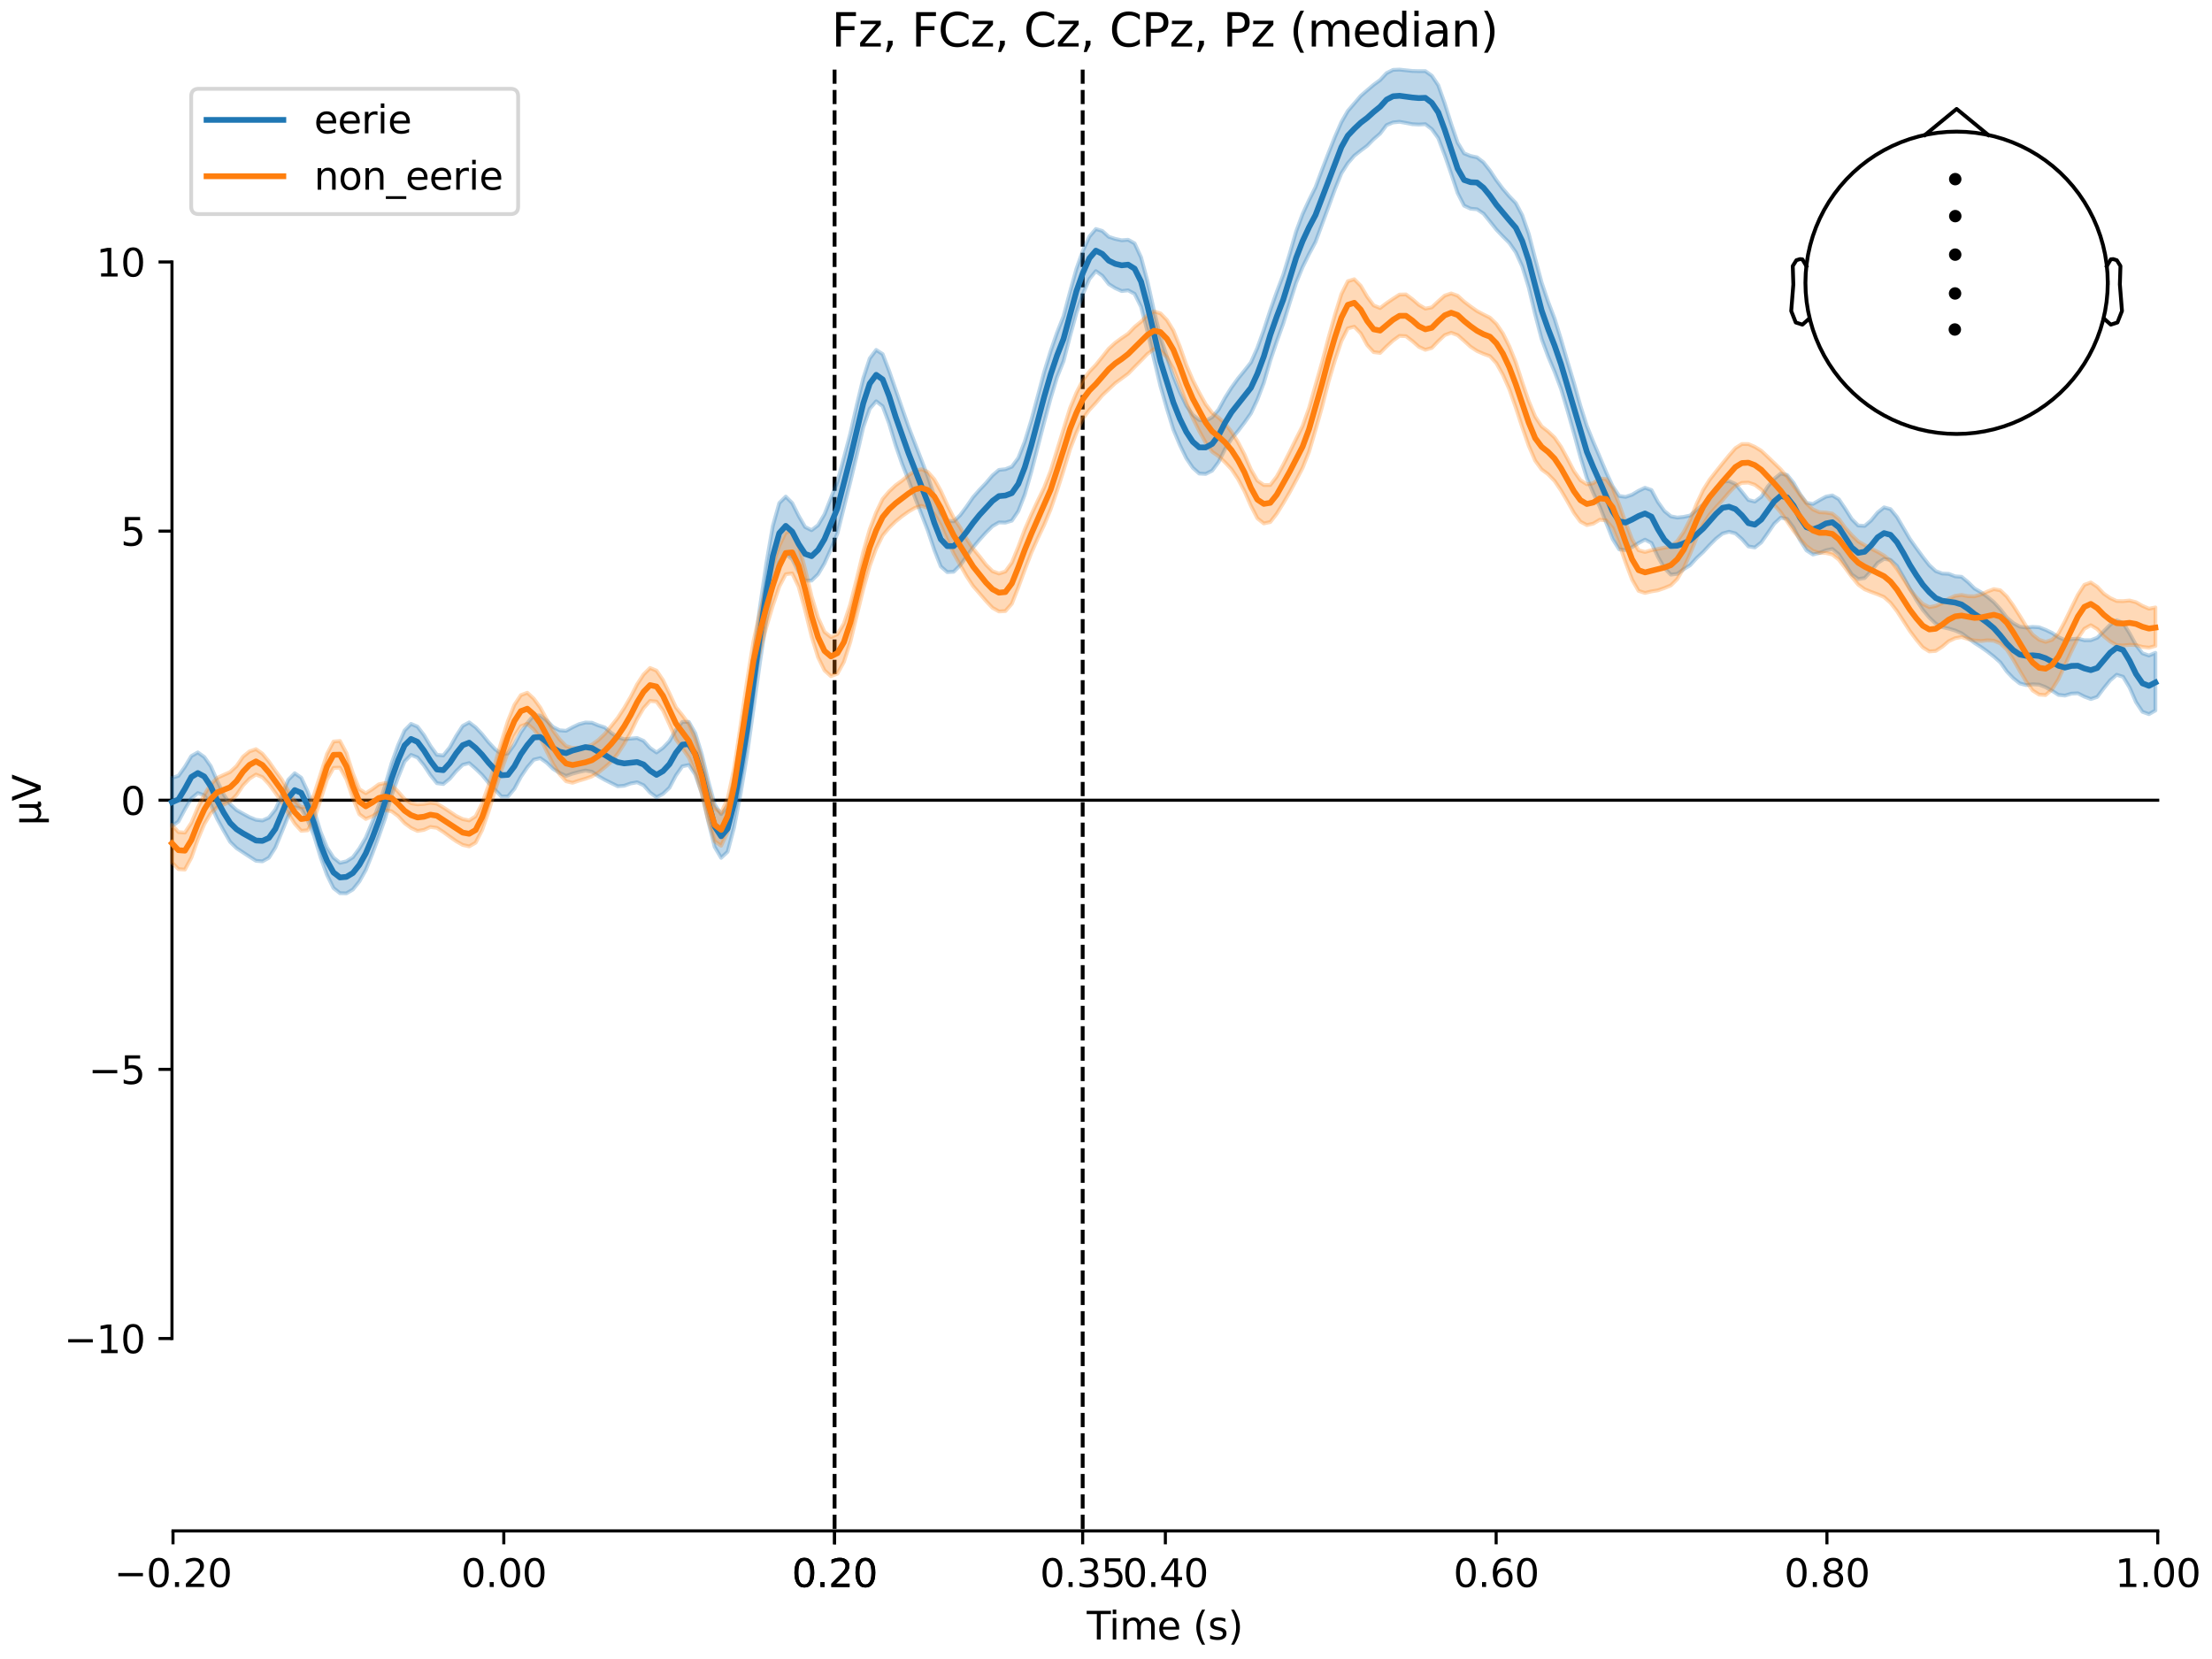 <?xml version="1.0" encoding="utf-8" standalone="no"?>
<!DOCTYPE svg PUBLIC "-//W3C//DTD SVG 1.1//EN"
  "http://www.w3.org/Graphics/SVG/1.1/DTD/svg11.dtd">
<svg xmlns:xlink="http://www.w3.org/1999/xlink" width="576pt" height="432pt" viewBox="0 0 576 432" xmlns="http://www.w3.org/2000/svg" version="1.1">
 <defs>
  <style type="text/css">*{stroke-linejoin: round; stroke-linecap: butt}</style>
 </defs>
 <g id="figure_1">
  <g id="patch_1">
   <path d="M 0 432 
L 576 432 
L 576 0 
L 0 0 
z
" style="fill: #ffffff"/>
  </g>
  <g id="axes_1">
   <g id="patch_2">
    <path d="M 44.783 398.644 
L 561.867 398.644 
L 561.867 18.118 
L 44.783 18.118 
L 44.783 398.644 
z
" style="fill: none; opacity: 0"/>
   </g>
   <g id="patch_3">
    <path d="M 44.783 348.555 
L 44.783 68.207 
" style="fill: none; stroke: #000000; stroke-width: 0.8; stroke-linejoin: miter; stroke-linecap: square"/>
   </g>
   <g id="LineCollection_1">
    <path d="M 217.324 18.118 
L 217.324 398.644 
" clip-path="url(#paed390f84a)" style="fill: none; stroke-dasharray: 3.7,1.6; stroke-dashoffset: 0; stroke: #000000"/>
    <path d="M 281.926 18.118 
L 281.926 398.644 
" clip-path="url(#paed390f84a)" style="fill: none; stroke-dasharray: 3.7,1.6; stroke-dashoffset: 0; stroke: #000000"/>
   </g>
   <g id="matplotlib.axis_1">
    <g id="xtick_1">
     <g id="line2d_1">
      <defs>
       <path id="m889a3d9193" d="M 0 0 
L 0 3.5 
" style="stroke: #000000; stroke-width: 0.8"/>
      </defs>
      <g>
       <use xlink:href="#m889a3d9193" x="45.052" y="398.644" style="stroke: #000000; stroke-width: 0.8"/>
      </g>
     </g>
     <g id="text_1">
      <!-- −0.20 -->
      <g transform="translate(29.73 413.242) scale(0.1 -0.1)">
       <defs>
        <path id="DejaVuSans-2212" d="M 678 2272 
L 4684 2272 
L 4684 1741 
L 678 1741 
L 678 2272 
z
" transform="scale(0.016)"/>
        <path id="DejaVuSans-30" d="M 2034 4250 
Q 1547 4250 1301 3770 
Q 1056 3291 1056 2328 
Q 1056 1369 1301 889 
Q 1547 409 2034 409 
Q 2525 409 2770 889 
Q 3016 1369 3016 2328 
Q 3016 3291 2770 3770 
Q 2525 4250 2034 4250 
z
M 2034 4750 
Q 2819 4750 3233 4129 
Q 3647 3509 3647 2328 
Q 3647 1150 3233 529 
Q 2819 -91 2034 -91 
Q 1250 -91 836 529 
Q 422 1150 422 2328 
Q 422 3509 836 4129 
Q 1250 4750 2034 4750 
z
" transform="scale(0.016)"/>
        <path id="DejaVuSans-2e" d="M 684 794 
L 1344 794 
L 1344 0 
L 684 0 
L 684 794 
z
" transform="scale(0.016)"/>
        <path id="DejaVuSans-32" d="M 1228 531 
L 3431 531 
L 3431 0 
L 469 0 
L 469 531 
Q 828 903 1448 1529 
Q 2069 2156 2228 2338 
Q 2531 2678 2651 2914 
Q 2772 3150 2772 3378 
Q 2772 3750 2511 3984 
Q 2250 4219 1831 4219 
Q 1534 4219 1204 4116 
Q 875 4013 500 3803 
L 500 4441 
Q 881 4594 1212 4672 
Q 1544 4750 1819 4750 
Q 2544 4750 2975 4387 
Q 3406 4025 3406 3419 
Q 3406 3131 3298 2873 
Q 3191 2616 2906 2266 
Q 2828 2175 2409 1742 
Q 1991 1309 1228 531 
z
" transform="scale(0.016)"/>
       </defs>
       <use xlink:href="#DejaVuSans-2212"/>
       <use xlink:href="#DejaVuSans-30" transform="translate(83.789 0)"/>
       <use xlink:href="#DejaVuSans-2e" transform="translate(147.412 0)"/>
       <use xlink:href="#DejaVuSans-32" transform="translate(179.199 0)"/>
       <use xlink:href="#DejaVuSans-30" transform="translate(242.822 0)"/>
      </g>
     </g>
    </g>
    <g id="xtick_2">
     <g id="line2d_2">
      <g>
       <use xlink:href="#m889a3d9193" x="131.188" y="398.644" style="stroke: #000000; stroke-width: 0.8"/>
      </g>
     </g>
     <g id="text_2">
      <!-- 0.00 -->
      <g transform="translate(120.055 413.242) scale(0.1 -0.1)">
       <use xlink:href="#DejaVuSans-30"/>
       <use xlink:href="#DejaVuSans-2e" transform="translate(63.623 0)"/>
       <use xlink:href="#DejaVuSans-30" transform="translate(95.41 0)"/>
       <use xlink:href="#DejaVuSans-30" transform="translate(159.033 0)"/>
      </g>
     </g>
    </g>
    <g id="xtick_3">
     <g id="line2d_3">
      <g>
       <use xlink:href="#m889a3d9193" x="217.324" y="398.644" style="stroke: #000000; stroke-width: 0.8"/>
      </g>
     </g>
     <g id="text_3">
      <!-- 0.20 -->
      <g transform="translate(206.191 413.242) scale(0.1 -0.1)">
       <use xlink:href="#DejaVuSans-30"/>
       <use xlink:href="#DejaVuSans-2e" transform="translate(63.623 0)"/>
       <use xlink:href="#DejaVuSans-32" transform="translate(95.41 0)"/>
       <use xlink:href="#DejaVuSans-30" transform="translate(159.033 0)"/>
      </g>
     </g>
    </g>
    <g id="xtick_4">
     <g id="line2d_4">
      <g>
       <use xlink:href="#m889a3d9193" x="217.324" y="398.644" style="stroke: #000000; stroke-width: 0.8"/>
      </g>
     </g>
     <g id="text_4">
      <!-- 0.20 -->
      <g transform="translate(206.191 413.242) scale(0.1 -0.1)">
       <use xlink:href="#DejaVuSans-30"/>
       <use xlink:href="#DejaVuSans-2e" transform="translate(63.623 0)"/>
       <use xlink:href="#DejaVuSans-32" transform="translate(95.41 0)"/>
       <use xlink:href="#DejaVuSans-30" transform="translate(159.033 0)"/>
      </g>
     </g>
    </g>
    <g id="xtick_5">
     <g id="line2d_5">
      <g>
       <use xlink:href="#m889a3d9193" x="281.926" y="398.644" style="stroke: #000000; stroke-width: 0.8"/>
      </g>
     </g>
     <g id="text_5">
      <!-- 0.35 -->
      <g transform="translate(270.793 413.242) scale(0.1 -0.1)">
       <defs>
        <path id="DejaVuSans-33" d="M 2597 2516 
Q 3050 2419 3304 2112 
Q 3559 1806 3559 1356 
Q 3559 666 3084 287 
Q 2609 -91 1734 -91 
Q 1441 -91 1130 -33 
Q 819 25 488 141 
L 488 750 
Q 750 597 1062 519 
Q 1375 441 1716 441 
Q 2309 441 2620 675 
Q 2931 909 2931 1356 
Q 2931 1769 2642 2001 
Q 2353 2234 1838 2234 
L 1294 2234 
L 1294 2753 
L 1863 2753 
Q 2328 2753 2575 2939 
Q 2822 3125 2822 3475 
Q 2822 3834 2567 4026 
Q 2313 4219 1838 4219 
Q 1578 4219 1281 4162 
Q 984 4106 628 3988 
L 628 4550 
Q 988 4650 1302 4700 
Q 1616 4750 1894 4750 
Q 2613 4750 3031 4423 
Q 3450 4097 3450 3541 
Q 3450 3153 3228 2886 
Q 3006 2619 2597 2516 
z
" transform="scale(0.016)"/>
        <path id="DejaVuSans-35" d="M 691 4666 
L 3169 4666 
L 3169 4134 
L 1269 4134 
L 1269 2991 
Q 1406 3038 1543 3061 
Q 1681 3084 1819 3084 
Q 2600 3084 3056 2656 
Q 3513 2228 3513 1497 
Q 3513 744 3044 326 
Q 2575 -91 1722 -91 
Q 1428 -91 1123 -41 
Q 819 9 494 109 
L 494 744 
Q 775 591 1075 516 
Q 1375 441 1709 441 
Q 2250 441 2565 725 
Q 2881 1009 2881 1497 
Q 2881 1984 2565 2268 
Q 2250 2553 1709 2553 
Q 1456 2553 1204 2497 
Q 953 2441 691 2322 
L 691 4666 
z
" transform="scale(0.016)"/>
       </defs>
       <use xlink:href="#DejaVuSans-30"/>
       <use xlink:href="#DejaVuSans-2e" transform="translate(63.623 0)"/>
       <use xlink:href="#DejaVuSans-33" transform="translate(95.41 0)"/>
       <use xlink:href="#DejaVuSans-35" transform="translate(159.033 0)"/>
      </g>
     </g>
    </g>
    <g id="xtick_6">
     <g id="line2d_6">
      <g>
       <use xlink:href="#m889a3d9193" x="303.46" y="398.644" style="stroke: #000000; stroke-width: 0.8"/>
      </g>
     </g>
     <g id="text_6">
      <!-- 0.40 -->
      <g transform="translate(292.327 413.242) scale(0.1 -0.1)">
       <defs>
        <path id="DejaVuSans-34" d="M 2419 4116 
L 825 1625 
L 2419 1625 
L 2419 4116 
z
M 2253 4666 
L 3047 4666 
L 3047 1625 
L 3713 1625 
L 3713 1100 
L 3047 1100 
L 3047 0 
L 2419 0 
L 2419 1100 
L 313 1100 
L 313 1709 
L 2253 4666 
z
" transform="scale(0.016)"/>
       </defs>
       <use xlink:href="#DejaVuSans-30"/>
       <use xlink:href="#DejaVuSans-2e" transform="translate(63.623 0)"/>
       <use xlink:href="#DejaVuSans-34" transform="translate(95.41 0)"/>
       <use xlink:href="#DejaVuSans-30" transform="translate(159.033 0)"/>
      </g>
     </g>
    </g>
    <g id="xtick_7">
     <g id="line2d_7">
      <g>
       <use xlink:href="#m889a3d9193" x="389.595" y="398.644" style="stroke: #000000; stroke-width: 0.8"/>
      </g>
     </g>
     <g id="text_7">
      <!-- 0.60 -->
      <g transform="translate(378.463 413.242) scale(0.1 -0.1)">
       <defs>
        <path id="DejaVuSans-36" d="M 2113 2584 
Q 1688 2584 1439 2293 
Q 1191 2003 1191 1497 
Q 1191 994 1439 701 
Q 1688 409 2113 409 
Q 2538 409 2786 701 
Q 3034 994 3034 1497 
Q 3034 2003 2786 2293 
Q 2538 2584 2113 2584 
z
M 3366 4563 
L 3366 3988 
Q 3128 4100 2886 4159 
Q 2644 4219 2406 4219 
Q 1781 4219 1451 3797 
Q 1122 3375 1075 2522 
Q 1259 2794 1537 2939 
Q 1816 3084 2150 3084 
Q 2853 3084 3261 2657 
Q 3669 2231 3669 1497 
Q 3669 778 3244 343 
Q 2819 -91 2113 -91 
Q 1303 -91 875 529 
Q 447 1150 447 2328 
Q 447 3434 972 4092 
Q 1497 4750 2381 4750 
Q 2619 4750 2861 4703 
Q 3103 4656 3366 4563 
z
" transform="scale(0.016)"/>
       </defs>
       <use xlink:href="#DejaVuSans-30"/>
       <use xlink:href="#DejaVuSans-2e" transform="translate(63.623 0)"/>
       <use xlink:href="#DejaVuSans-36" transform="translate(95.41 0)"/>
       <use xlink:href="#DejaVuSans-30" transform="translate(159.033 0)"/>
      </g>
     </g>
    </g>
    <g id="xtick_8">
     <g id="line2d_8">
      <g>
       <use xlink:href="#m889a3d9193" x="475.731" y="398.644" style="stroke: #000000; stroke-width: 0.8"/>
      </g>
     </g>
     <g id="text_8">
      <!-- 0.80 -->
      <g transform="translate(464.598 413.242) scale(0.1 -0.1)">
       <defs>
        <path id="DejaVuSans-38" d="M 2034 2216 
Q 1584 2216 1326 1975 
Q 1069 1734 1069 1313 
Q 1069 891 1326 650 
Q 1584 409 2034 409 
Q 2484 409 2743 651 
Q 3003 894 3003 1313 
Q 3003 1734 2745 1975 
Q 2488 2216 2034 2216 
z
M 1403 2484 
Q 997 2584 770 2862 
Q 544 3141 544 3541 
Q 544 4100 942 4425 
Q 1341 4750 2034 4750 
Q 2731 4750 3128 4425 
Q 3525 4100 3525 3541 
Q 3525 3141 3298 2862 
Q 3072 2584 2669 2484 
Q 3125 2378 3379 2068 
Q 3634 1759 3634 1313 
Q 3634 634 3220 271 
Q 2806 -91 2034 -91 
Q 1263 -91 848 271 
Q 434 634 434 1313 
Q 434 1759 690 2068 
Q 947 2378 1403 2484 
z
M 1172 3481 
Q 1172 3119 1398 2916 
Q 1625 2713 2034 2713 
Q 2441 2713 2670 2916 
Q 2900 3119 2900 3481 
Q 2900 3844 2670 4047 
Q 2441 4250 2034 4250 
Q 1625 4250 1398 4047 
Q 1172 3844 1172 3481 
z
" transform="scale(0.016)"/>
       </defs>
       <use xlink:href="#DejaVuSans-30"/>
       <use xlink:href="#DejaVuSans-2e" transform="translate(63.623 0)"/>
       <use xlink:href="#DejaVuSans-38" transform="translate(95.41 0)"/>
       <use xlink:href="#DejaVuSans-30" transform="translate(159.033 0)"/>
      </g>
     </g>
    </g>
    <g id="xtick_9">
     <g id="line2d_9">
      <g>
       <use xlink:href="#m889a3d9193" x="561.867" y="398.644" style="stroke: #000000; stroke-width: 0.8"/>
      </g>
     </g>
     <g id="text_9">
      <!-- 1.00 -->
      <g transform="translate(550.734 413.242) scale(0.1 -0.1)">
       <defs>
        <path id="DejaVuSans-31" d="M 794 531 
L 1825 531 
L 1825 4091 
L 703 3866 
L 703 4441 
L 1819 4666 
L 2450 4666 
L 2450 531 
L 3481 531 
L 3481 0 
L 794 0 
L 794 531 
z
" transform="scale(0.016)"/>
       </defs>
       <use xlink:href="#DejaVuSans-31"/>
       <use xlink:href="#DejaVuSans-2e" transform="translate(63.623 0)"/>
       <use xlink:href="#DejaVuSans-30" transform="translate(95.41 0)"/>
       <use xlink:href="#DejaVuSans-30" transform="translate(159.033 0)"/>
      </g>
     </g>
    </g>
    <g id="text_10">
     <!-- Time (s) -->
     <g transform="translate(282.996 426.92) scale(0.1 -0.1)">
      <defs>
       <path id="DejaVuSans-54" d="M -19 4666 
L 3928 4666 
L 3928 4134 
L 2272 4134 
L 2272 0 
L 1638 0 
L 1638 4134 
L -19 4134 
L -19 4666 
z
" transform="scale(0.016)"/>
       <path id="DejaVuSans-69" d="M 603 3500 
L 1178 3500 
L 1178 0 
L 603 0 
L 603 3500 
z
M 603 4863 
L 1178 4863 
L 1178 4134 
L 603 4134 
L 603 4863 
z
" transform="scale(0.016)"/>
       <path id="DejaVuSans-6d" d="M 3328 2828 
Q 3544 3216 3844 3400 
Q 4144 3584 4550 3584 
Q 5097 3584 5394 3201 
Q 5691 2819 5691 2113 
L 5691 0 
L 5113 0 
L 5113 2094 
Q 5113 2597 4934 2840 
Q 4756 3084 4391 3084 
Q 3944 3084 3684 2787 
Q 3425 2491 3425 1978 
L 3425 0 
L 2847 0 
L 2847 2094 
Q 2847 2600 2669 2842 
Q 2491 3084 2119 3084 
Q 1678 3084 1418 2786 
Q 1159 2488 1159 1978 
L 1159 0 
L 581 0 
L 581 3500 
L 1159 3500 
L 1159 2956 
Q 1356 3278 1631 3431 
Q 1906 3584 2284 3584 
Q 2666 3584 2933 3390 
Q 3200 3197 3328 2828 
z
" transform="scale(0.016)"/>
       <path id="DejaVuSans-65" d="M 3597 1894 
L 3597 1613 
L 953 1613 
Q 991 1019 1311 708 
Q 1631 397 2203 397 
Q 2534 397 2845 478 
Q 3156 559 3463 722 
L 3463 178 
Q 3153 47 2828 -22 
Q 2503 -91 2169 -91 
Q 1331 -91 842 396 
Q 353 884 353 1716 
Q 353 2575 817 3079 
Q 1281 3584 2069 3584 
Q 2775 3584 3186 3129 
Q 3597 2675 3597 1894 
z
M 3022 2063 
Q 3016 2534 2758 2815 
Q 2500 3097 2075 3097 
Q 1594 3097 1305 2825 
Q 1016 2553 972 2059 
L 3022 2063 
z
" transform="scale(0.016)"/>
       <path id="DejaVuSans-20" transform="scale(0.016)"/>
       <path id="DejaVuSans-28" d="M 1984 4856 
Q 1566 4138 1362 3434 
Q 1159 2731 1159 2009 
Q 1159 1288 1364 580 
Q 1569 -128 1984 -844 
L 1484 -844 
Q 1016 -109 783 600 
Q 550 1309 550 2009 
Q 550 2706 781 3412 
Q 1013 4119 1484 4856 
L 1984 4856 
z
" transform="scale(0.016)"/>
       <path id="DejaVuSans-73" d="M 2834 3397 
L 2834 2853 
Q 2591 2978 2328 3040 
Q 2066 3103 1784 3103 
Q 1356 3103 1142 2972 
Q 928 2841 928 2578 
Q 928 2378 1081 2264 
Q 1234 2150 1697 2047 
L 1894 2003 
Q 2506 1872 2764 1633 
Q 3022 1394 3022 966 
Q 3022 478 2636 193 
Q 2250 -91 1575 -91 
Q 1294 -91 989 -36 
Q 684 19 347 128 
L 347 722 
Q 666 556 975 473 
Q 1284 391 1588 391 
Q 1994 391 2212 530 
Q 2431 669 2431 922 
Q 2431 1156 2273 1281 
Q 2116 1406 1581 1522 
L 1381 1569 
Q 847 1681 609 1914 
Q 372 2147 372 2553 
Q 372 3047 722 3315 
Q 1072 3584 1716 3584 
Q 2034 3584 2315 3537 
Q 2597 3491 2834 3397 
z
" transform="scale(0.016)"/>
       <path id="DejaVuSans-29" d="M 513 4856 
L 1013 4856 
Q 1481 4119 1714 3412 
Q 1947 2706 1947 2009 
Q 1947 1309 1714 600 
Q 1481 -109 1013 -844 
L 513 -844 
Q 928 -128 1133 580 
Q 1338 1288 1338 2009 
Q 1338 2731 1133 3434 
Q 928 4138 513 4856 
z
" transform="scale(0.016)"/>
      </defs>
      <use xlink:href="#DejaVuSans-54"/>
      <use xlink:href="#DejaVuSans-69" transform="translate(57.959 0)"/>
      <use xlink:href="#DejaVuSans-6d" transform="translate(85.742 0)"/>
      <use xlink:href="#DejaVuSans-65" transform="translate(183.154 0)"/>
      <use xlink:href="#DejaVuSans-20" transform="translate(244.678 0)"/>
      <use xlink:href="#DejaVuSans-28" transform="translate(276.465 0)"/>
      <use xlink:href="#DejaVuSans-73" transform="translate(315.479 0)"/>
      <use xlink:href="#DejaVuSans-29" transform="translate(367.578 0)"/>
     </g>
    </g>
   </g>
   <g id="matplotlib.axis_2">
    <g id="ytick_1">
     <g id="line2d_10">
      <defs>
       <path id="m2b7bd4bcc8" d="M 0 0 
L -3.5 0 
" style="stroke: #000000; stroke-width: 0.8"/>
      </defs>
      <g>
       <use xlink:href="#m2b7bd4bcc8" x="44.783" y="348.555" style="stroke: #000000; stroke-width: 0.8"/>
      </g>
     </g>
     <g id="text_11">
      <!-- −10 -->
      <g transform="translate(16.678 352.354) scale(0.1 -0.1)">
       <use xlink:href="#DejaVuSans-2212"/>
       <use xlink:href="#DejaVuSans-31" transform="translate(83.789 0)"/>
       <use xlink:href="#DejaVuSans-30" transform="translate(147.412 0)"/>
      </g>
     </g>
    </g>
    <g id="ytick_2">
     <g id="line2d_11">
      <g>
       <use xlink:href="#m2b7bd4bcc8" x="44.783" y="278.468" style="stroke: #000000; stroke-width: 0.8"/>
      </g>
     </g>
     <g id="text_12">
      <!-- −5 -->
      <g transform="translate(23.041 282.267) scale(0.1 -0.1)">
       <use xlink:href="#DejaVuSans-2212"/>
       <use xlink:href="#DejaVuSans-35" transform="translate(83.789 0)"/>
      </g>
     </g>
    </g>
    <g id="ytick_3">
     <g id="line2d_12">
      <g>
       <use xlink:href="#m2b7bd4bcc8" x="44.783" y="208.381" style="stroke: #000000; stroke-width: 0.8"/>
      </g>
     </g>
     <g id="text_13">
      <!-- 0 -->
      <g transform="translate(31.421 212.18) scale(0.1 -0.1)">
       <use xlink:href="#DejaVuSans-30"/>
      </g>
     </g>
    </g>
    <g id="ytick_4">
     <g id="line2d_13">
      <g>
       <use xlink:href="#m2b7bd4bcc8" x="44.783" y="138.294" style="stroke: #000000; stroke-width: 0.8"/>
      </g>
     </g>
     <g id="text_14">
      <!-- 5 -->
      <g transform="translate(31.421 142.093) scale(0.1 -0.1)">
       <use xlink:href="#DejaVuSans-35"/>
      </g>
     </g>
    </g>
    <g id="ytick_5">
     <g id="line2d_14">
      <g>
       <use xlink:href="#m2b7bd4bcc8" x="44.783" y="68.207" style="stroke: #000000; stroke-width: 0.8"/>
      </g>
     </g>
     <g id="text_15">
      <!-- 10 -->
      <g transform="translate(25.058 72.006) scale(0.1 -0.1)">
       <use xlink:href="#DejaVuSans-31"/>
       <use xlink:href="#DejaVuSans-30" transform="translate(63.623 0)"/>
      </g>
     </g>
    </g>
    <g id="text_16">
     <!-- µV -->
     <g transform="translate(10.599 214.982) rotate(-90) scale(0.1 -0.1)">
      <defs>
       <path id="DejaVuSans-b5" d="M 544 -1331 
L 544 3500 
L 1119 3500 
L 1119 1325 
Q 1119 872 1334 640 
Q 1550 409 1972 409 
Q 2434 409 2667 671 
Q 2900 934 2900 1459 
L 2900 3500 
L 3475 3500 
L 3475 806 
Q 3475 619 3529 530 
Q 3584 441 3700 441 
Q 3728 441 3778 458 
Q 3828 475 3916 513 
L 3916 50 
Q 3788 -22 3673 -56 
Q 3559 -91 3450 -91 
Q 3234 -91 3106 31 
Q 2978 153 2931 403 
Q 2775 156 2548 32 
Q 2322 -91 2016 -91 
Q 1697 -91 1473 31 
Q 1250 153 1119 397 
L 1119 -1331 
L 544 -1331 
z
" transform="scale(0.016)"/>
       <path id="DejaVuSans-56" d="M 1831 0 
L 50 4666 
L 709 4666 
L 2188 738 
L 3669 4666 
L 4325 4666 
L 2547 0 
L 1831 0 
z
" transform="scale(0.016)"/>
      </defs>
      <use xlink:href="#DejaVuSans-b5"/>
      <use xlink:href="#DejaVuSans-56" transform="translate(63.623 0)"/>
     </g>
    </g>
   </g>
   <g id="patch_4">
    <path d="M 45.052 398.644 
L 561.867 398.644 
" style="fill: none; stroke: #000000; stroke-width: 0.8; stroke-linejoin: miter; stroke-linecap: square"/>
   </g>
   <g id="patch_5">
    <path d="M 44.783 208.381 
L 561.867 208.381 
" style="fill: none; stroke: #000000; stroke-width: 0.8; stroke-linejoin: miter; stroke-linecap: square"/>
   </g>
   <g id="text_17">
    <!-- Fz, FCz, Cz, CPz, Pz (median) -->
    <g transform="translate(216.538 12.118) scale(0.12 -0.12)">
     <defs>
      <path id="DejaVuSans-46" d="M 628 4666 
L 3309 4666 
L 3309 4134 
L 1259 4134 
L 1259 2759 
L 3109 2759 
L 3109 2228 
L 1259 2228 
L 1259 0 
L 628 0 
L 628 4666 
z
" transform="scale(0.016)"/>
      <path id="DejaVuSans-7a" d="M 353 3500 
L 3084 3500 
L 3084 2975 
L 922 459 
L 3084 459 
L 3084 0 
L 275 0 
L 275 525 
L 2438 3041 
L 353 3041 
L 353 3500 
z
" transform="scale(0.016)"/>
      <path id="DejaVuSans-2c" d="M 750 794 
L 1409 794 
L 1409 256 
L 897 -744 
L 494 -744 
L 750 256 
L 750 794 
z
" transform="scale(0.016)"/>
      <path id="DejaVuSans-43" d="M 4122 4306 
L 4122 3641 
Q 3803 3938 3442 4084 
Q 3081 4231 2675 4231 
Q 1875 4231 1450 3742 
Q 1025 3253 1025 2328 
Q 1025 1406 1450 917 
Q 1875 428 2675 428 
Q 3081 428 3442 575 
Q 3803 722 4122 1019 
L 4122 359 
Q 3791 134 3420 21 
Q 3050 -91 2638 -91 
Q 1578 -91 968 557 
Q 359 1206 359 2328 
Q 359 3453 968 4101 
Q 1578 4750 2638 4750 
Q 3056 4750 3426 4639 
Q 3797 4528 4122 4306 
z
" transform="scale(0.016)"/>
      <path id="DejaVuSans-50" d="M 1259 4147 
L 1259 2394 
L 2053 2394 
Q 2494 2394 2734 2622 
Q 2975 2850 2975 3272 
Q 2975 3691 2734 3919 
Q 2494 4147 2053 4147 
L 1259 4147 
z
M 628 4666 
L 2053 4666 
Q 2838 4666 3239 4311 
Q 3641 3956 3641 3272 
Q 3641 2581 3239 2228 
Q 2838 1875 2053 1875 
L 1259 1875 
L 1259 0 
L 628 0 
L 628 4666 
z
" transform="scale(0.016)"/>
      <path id="DejaVuSans-64" d="M 2906 2969 
L 2906 4863 
L 3481 4863 
L 3481 0 
L 2906 0 
L 2906 525 
Q 2725 213 2448 61 
Q 2172 -91 1784 -91 
Q 1150 -91 751 415 
Q 353 922 353 1747 
Q 353 2572 751 3078 
Q 1150 3584 1784 3584 
Q 2172 3584 2448 3432 
Q 2725 3281 2906 2969 
z
M 947 1747 
Q 947 1113 1208 752 
Q 1469 391 1925 391 
Q 2381 391 2643 752 
Q 2906 1113 2906 1747 
Q 2906 2381 2643 2742 
Q 2381 3103 1925 3103 
Q 1469 3103 1208 2742 
Q 947 2381 947 1747 
z
" transform="scale(0.016)"/>
      <path id="DejaVuSans-61" d="M 2194 1759 
Q 1497 1759 1228 1600 
Q 959 1441 959 1056 
Q 959 750 1161 570 
Q 1363 391 1709 391 
Q 2188 391 2477 730 
Q 2766 1069 2766 1631 
L 2766 1759 
L 2194 1759 
z
M 3341 1997 
L 3341 0 
L 2766 0 
L 2766 531 
Q 2569 213 2275 61 
Q 1981 -91 1556 -91 
Q 1019 -91 701 211 
Q 384 513 384 1019 
Q 384 1609 779 1909 
Q 1175 2209 1959 2209 
L 2766 2209 
L 2766 2266 
Q 2766 2663 2505 2880 
Q 2244 3097 1772 3097 
Q 1472 3097 1187 3025 
Q 903 2953 641 2809 
L 641 3341 
Q 956 3463 1253 3523 
Q 1550 3584 1831 3584 
Q 2591 3584 2966 3190 
Q 3341 2797 3341 1997 
z
" transform="scale(0.016)"/>
      <path id="DejaVuSans-6e" d="M 3513 2113 
L 3513 0 
L 2938 0 
L 2938 2094 
Q 2938 2591 2744 2837 
Q 2550 3084 2163 3084 
Q 1697 3084 1428 2787 
Q 1159 2491 1159 1978 
L 1159 0 
L 581 0 
L 581 3500 
L 1159 3500 
L 1159 2956 
Q 1366 3272 1645 3428 
Q 1925 3584 2291 3584 
Q 2894 3584 3203 3211 
Q 3513 2838 3513 2113 
z
" transform="scale(0.016)"/>
     </defs>
     <use xlink:href="#DejaVuSans-46"/>
     <use xlink:href="#DejaVuSans-7a" transform="translate(57.52 0)"/>
     <use xlink:href="#DejaVuSans-2c" transform="translate(110.01 0)"/>
     <use xlink:href="#DejaVuSans-20" transform="translate(141.797 0)"/>
     <use xlink:href="#DejaVuSans-46" transform="translate(173.584 0)"/>
     <use xlink:href="#DejaVuSans-43" transform="translate(231.104 0)"/>
     <use xlink:href="#DejaVuSans-7a" transform="translate(300.928 0)"/>
     <use xlink:href="#DejaVuSans-2c" transform="translate(353.418 0)"/>
     <use xlink:href="#DejaVuSans-20" transform="translate(385.205 0)"/>
     <use xlink:href="#DejaVuSans-43" transform="translate(416.992 0)"/>
     <use xlink:href="#DejaVuSans-7a" transform="translate(486.816 0)"/>
     <use xlink:href="#DejaVuSans-2c" transform="translate(539.307 0)"/>
     <use xlink:href="#DejaVuSans-20" transform="translate(571.094 0)"/>
     <use xlink:href="#DejaVuSans-43" transform="translate(602.881 0)"/>
     <use xlink:href="#DejaVuSans-50" transform="translate(672.705 0)"/>
     <use xlink:href="#DejaVuSans-7a" transform="translate(733.008 0)"/>
     <use xlink:href="#DejaVuSans-2c" transform="translate(785.498 0)"/>
     <use xlink:href="#DejaVuSans-20" transform="translate(817.285 0)"/>
     <use xlink:href="#DejaVuSans-50" transform="translate(849.072 0)"/>
     <use xlink:href="#DejaVuSans-7a" transform="translate(909.375 0)"/>
     <use xlink:href="#DejaVuSans-20" transform="translate(961.865 0)"/>
     <use xlink:href="#DejaVuSans-28" transform="translate(993.652 0)"/>
     <use xlink:href="#DejaVuSans-6d" transform="translate(1032.666 0)"/>
     <use xlink:href="#DejaVuSans-65" transform="translate(1130.078 0)"/>
     <use xlink:href="#DejaVuSans-64" transform="translate(1191.602 0)"/>
     <use xlink:href="#DejaVuSans-69" transform="translate(1255.078 0)"/>
     <use xlink:href="#DejaVuSans-61" transform="translate(1282.861 0)"/>
     <use xlink:href="#DejaVuSans-6e" transform="translate(1344.141 0)"/>
     <use xlink:href="#DejaVuSans-29" transform="translate(1407.52 0)"/>
    </g>
   </g>
   <g id="legend_1">
    <g id="patch_6">
     <path d="M 51.783 55.753 
L 132.925 55.753 
Q 134.925 55.753 134.925 53.753 
L 134.925 25.118 
Q 134.925 23.118 132.925 23.118 
L 51.783 23.118 
Q 49.783 23.118 49.783 25.118 
L 49.783 53.753 
Q 49.783 55.753 51.783 55.753 
z
" style="fill: #ffffff; opacity: 0.8; stroke: #cccccc; stroke-linejoin: miter"/>
    </g>
    <g id="line2d_15">
     <path d="M 53.783 31.217 
L 63.783 31.217 
L 73.783 31.217 
" style="fill: none; stroke: #1f77b4; stroke-width: 1.5; stroke-linecap: square"/>
    </g>
    <g id="text_18">
     <!-- eerie -->
     <g transform="translate(81.783 34.717) scale(0.1 -0.1)">
      <defs>
       <path id="DejaVuSans-72" d="M 2631 2963 
Q 2534 3019 2420 3045 
Q 2306 3072 2169 3072 
Q 1681 3072 1420 2755 
Q 1159 2438 1159 1844 
L 1159 0 
L 581 0 
L 581 3500 
L 1159 3500 
L 1159 2956 
Q 1341 3275 1631 3429 
Q 1922 3584 2338 3584 
Q 2397 3584 2469 3576 
Q 2541 3569 2628 3553 
L 2631 2963 
z
" transform="scale(0.016)"/>
      </defs>
      <use xlink:href="#DejaVuSans-65"/>
      <use xlink:href="#DejaVuSans-65" transform="translate(61.523 0)"/>
      <use xlink:href="#DejaVuSans-72" transform="translate(123.047 0)"/>
      <use xlink:href="#DejaVuSans-69" transform="translate(164.16 0)"/>
      <use xlink:href="#DejaVuSans-65" transform="translate(191.943 0)"/>
     </g>
    </g>
    <g id="line2d_16">
     <path d="M 53.783 45.895 
L 63.783 45.895 
L 73.783 45.895 
" style="fill: none; stroke: #ff7f0e; stroke-width: 1.5; stroke-linecap: square"/>
    </g>
    <g id="text_19">
     <!-- non_eerie -->
     <g transform="translate(81.783 49.395) scale(0.1 -0.1)">
      <defs>
       <path id="DejaVuSans-6f" d="M 1959 3097 
Q 1497 3097 1228 2736 
Q 959 2375 959 1747 
Q 959 1119 1226 758 
Q 1494 397 1959 397 
Q 2419 397 2687 759 
Q 2956 1122 2956 1747 
Q 2956 2369 2687 2733 
Q 2419 3097 1959 3097 
z
M 1959 3584 
Q 2709 3584 3137 3096 
Q 3566 2609 3566 1747 
Q 3566 888 3137 398 
Q 2709 -91 1959 -91 
Q 1206 -91 779 398 
Q 353 888 353 1747 
Q 353 2609 779 3096 
Q 1206 3584 1959 3584 
z
" transform="scale(0.016)"/>
       <path id="DejaVuSans-5f" d="M 3263 -1063 
L 3263 -1509 
L -63 -1509 
L -63 -1063 
L 3263 -1063 
z
" transform="scale(0.016)"/>
      </defs>
      <use xlink:href="#DejaVuSans-6e"/>
      <use xlink:href="#DejaVuSans-6f" transform="translate(63.379 0)"/>
      <use xlink:href="#DejaVuSans-6e" transform="translate(124.561 0)"/>
      <use xlink:href="#DejaVuSans-5f" transform="translate(187.939 0)"/>
      <use xlink:href="#DejaVuSans-65" transform="translate(237.939 0)"/>
      <use xlink:href="#DejaVuSans-65" transform="translate(299.463 0)"/>
      <use xlink:href="#DejaVuSans-72" transform="translate(360.986 0)"/>
      <use xlink:href="#DejaVuSans-69" transform="translate(402.1 0)"/>
      <use xlink:href="#DejaVuSans-65" transform="translate(429.883 0)"/>
     </g>
    </g>
   </g>
   <g id="FillBetweenPolyCollection_1">
    <defs>
     <path id="m46227efe71" d="M 44.783 -229.46 
L 44.783 -216.885 
L 46.465 -218.092 
L 48.148 -221.249 
L 49.83 -224.1 
L 51.512 -225.479 
L 53.195 -224.887 
L 54.877 -222.483 
L 56.559 -218.74 
L 58.242 -215.684 
L 59.924 -212.78 
L 61.606 -211.13 
L 63.289 -210.019 
L 64.971 -208.913 
L 66.653 -207.849 
L 68.336 -207.706 
L 70.018 -208.642 
L 71.7 -211.278 
L 73.383 -215.359 
L 75.065 -219.472 
L 76.748 -221.808 
L 78.43 -221.364 
L 80.112 -218.447 
L 81.795 -214.345 
L 83.477 -208.774 
L 85.159 -204.136 
L 86.842 -200.739 
L 88.524 -199.416 
L 90.206 -199.376 
L 91.889 -200.372 
L 93.571 -202.457 
L 95.253 -205.434 
L 96.936 -209.611 
L 98.618 -214.133 
L 100.3 -218.915 
L 101.983 -224.887 
L 103.665 -229.575 
L 105.347 -233.694 
L 107.03 -235.423 
L 108.712 -234.759 
L 110.394 -232.712 
L 112.077 -230.164 
L 113.759 -228.063 
L 115.441 -227.842 
L 117.124 -229.225 
L 118.806 -231.217 
L 120.488 -232.85 
L 122.171 -233.294 
L 123.853 -231.833 
L 125.535 -230.202 
L 127.218 -228.159 
L 128.9 -226.338 
L 130.582 -224.591 
L 132.265 -224.584 
L 133.947 -226.581 
L 135.629 -229.717 
L 137.312 -232.192 
L 138.994 -234.17 
L 140.676 -234.583 
L 142.359 -233.394 
L 144.041 -231.77 
L 145.723 -230.74 
L 147.406 -229.944 
L 149.088 -230.542 
L 150.77 -230.993 
L 152.453 -231.353 
L 154.135 -231.05 
L 155.817 -229.884 
L 157.5 -228.919 
L 159.182 -228.081 
L 160.864 -227.251 
L 162.547 -227.392 
L 164.229 -227.992 
L 165.912 -228.291 
L 167.594 -227.521 
L 169.276 -225.621 
L 170.959 -224.382 
L 172.641 -225.277 
L 174.323 -226.875 
L 176.006 -230.073 
L 177.688 -232.455 
L 179.37 -232.796 
L 181.053 -230.308 
L 182.735 -225.386 
L 184.417 -218.169 
L 186.1 -211.456 
L 187.782 -208.624 
L 189.464 -210.196 
L 191.147 -216.527 
L 192.829 -225.229 
L 194.511 -235.309 
L 196.194 -247.296 
L 197.876 -259.393 
L 199.558 -270.585 
L 201.241 -279.55 
L 202.923 -285.591 
L 204.605 -287.711 
L 206.288 -286.389 
L 207.97 -283.067 
L 209.652 -280.82 
L 211.335 -280.813 
L 213.017 -282.454 
L 214.699 -285.303 
L 216.382 -289.054 
L 218.064 -293.112 
L 219.746 -299.837 
L 221.429 -306.53 
L 223.111 -313.489 
L 224.793 -320.73 
L 226.476 -325.566 
L 228.158 -327.502 
L 229.84 -326.213 
L 231.523 -321.694 
L 233.205 -316.101 
L 234.887 -311.24 
L 236.57 -307.027 
L 238.252 -302.463 
L 239.934 -298.124 
L 241.617 -293.799 
L 243.299 -288.765 
L 244.981 -284.49 
L 246.664 -283.02 
L 248.346 -283.122 
L 250.028 -284.811 
L 251.711 -287.095 
L 253.393 -289.465 
L 255.076 -291.458 
L 256.758 -293.321 
L 258.44 -294.986 
L 260.123 -295.963 
L 261.805 -295.913 
L 263.487 -296.42 
L 265.17 -298.901 
L 266.852 -303.235 
L 268.534 -309.056 
L 270.217 -315.564 
L 271.899 -322.047 
L 273.581 -328.267 
L 275.264 -333.788 
L 276.946 -337.964 
L 278.628 -344.451 
L 280.311 -350.548 
L 281.993 -355.437 
L 283.675 -359.354 
L 285.358 -361.4 
L 287.04 -360.194 
L 288.722 -358.024 
L 290.405 -356.964 
L 292.087 -356.203 
L 293.769 -356.397 
L 295.452 -355.481 
L 297.134 -352.099 
L 298.816 -345.618 
L 300.499 -338.489 
L 302.181 -331.443 
L 303.863 -325.567 
L 305.546 -320.117 
L 307.228 -316.136 
L 308.91 -312.668 
L 310.593 -310.196 
L 312.275 -308.688 
L 313.957 -308.592 
L 315.64 -309.435 
L 317.322 -311.679 
L 319.004 -315.077 
L 320.687 -317.754 
L 322.369 -319.742 
L 324.051 -321.945 
L 325.734 -324.342 
L 327.416 -327.925 
L 329.098 -332.311 
L 330.781 -338.105 
L 332.463 -343.072 
L 334.145 -347.724 
L 335.828 -353.108 
L 337.51 -358.366 
L 339.192 -362.434 
L 340.875 -365.852 
L 342.557 -368.985 
L 344.239 -373.534 
L 345.922 -378.088 
L 347.604 -382.68 
L 349.287 -386.848 
L 350.969 -389.491 
L 352.651 -391.451 
L 354.334 -392.775 
L 356.016 -394.045 
L 357.698 -395.753 
L 359.381 -397.209 
L 361.063 -399.422 
L 362.745 -400.117 
L 364.428 -400.287 
L 366.11 -399.984 
L 367.792 -399.655 
L 369.475 -399.567 
L 371.157 -399.663 
L 372.839 -398.368 
L 374.522 -396.032 
L 376.204 -391.604 
L 377.886 -386.755 
L 379.569 -381.726 
L 381.251 -378.442 
L 382.933 -377.658 
L 384.616 -377.502 
L 386.298 -376.381 
L 387.98 -374.314 
L 389.663 -372.2 
L 391.345 -370.432 
L 393.027 -368.746 
L 394.71 -366.319 
L 396.392 -362.605 
L 398.074 -357.174 
L 399.757 -350.127 
L 401.439 -343.73 
L 403.121 -339.206 
L 404.804 -335.219 
L 406.486 -330.753 
L 408.168 -325.119 
L 409.851 -319.193 
L 411.533 -312.989 
L 413.215 -307.506 
L 414.898 -303.594 
L 416.58 -300.06 
L 418.262 -295.849 
L 419.945 -291.617 
L 421.627 -288.951 
L 423.309 -288.764 
L 424.992 -289.525 
L 426.674 -290.598 
L 428.356 -291.475 
L 430.039 -290.605 
L 431.721 -287 
L 433.403 -284.075 
L 435.086 -282.37 
L 436.768 -282.586 
L 438.451 -283.782 
L 440.133 -284.834 
L 441.815 -286.698 
L 443.498 -288.251 
L 445.18 -290.071 
L 446.862 -291.749 
L 448.545 -293.067 
L 450.227 -293.539 
L 451.909 -293.103 
L 453.592 -291.615 
L 455.274 -289.722 
L 456.956 -289.435 
L 458.639 -290.77 
L 460.321 -293.172 
L 462.003 -295.629 
L 463.686 -297.199 
L 465.368 -296.88 
L 467.05 -294.583 
L 468.733 -291.328 
L 470.415 -288.674 
L 472.097 -287.605 
L 473.78 -288.02 
L 475.462 -288.692 
L 477.144 -289.04 
L 478.827 -287.637 
L 480.509 -285.038 
L 482.191 -282.427 
L 483.874 -281.212 
L 485.556 -281.483 
L 487.238 -283.285 
L 488.921 -285.393 
L 490.603 -286.466 
L 492.285 -286.206 
L 493.968 -284.631 
L 495.65 -281.735 
L 497.332 -278.683 
L 499.015 -275.776 
L 500.697 -273.189 
L 502.379 -271.199 
L 504.062 -269.603 
L 505.744 -268.696 
L 507.426 -268.322 
L 509.109 -267.82 
L 510.791 -267.086 
L 512.473 -265.871 
L 514.156 -264.588 
L 515.838 -263.524 
L 517.52 -262.325 
L 519.203 -261.005 
L 520.885 -259.508 
L 522.567 -257.143 
L 524.25 -255.392 
L 525.932 -254.042 
L 527.615 -253.598 
L 529.297 -253.81 
L 530.979 -253.718 
L 532.662 -253.06 
L 534.344 -252.131 
L 536.026 -251.051 
L 537.709 -250.873 
L 539.391 -251.38 
L 541.073 -251.459 
L 542.756 -250.608 
L 544.438 -249.969 
L 546.12 -250.526 
L 547.803 -252.755 
L 549.485 -254.831 
L 551.167 -256.287 
L 552.85 -255.764 
L 554.532 -252.987 
L 556.214 -249.163 
L 557.897 -246.647 
L 559.579 -246.036 
L 561.261 -246.994 
L 561.261 -262.003 
L 561.261 -262.003 
L 559.579 -261.309 
L 557.897 -261.889 
L 556.214 -264.031 
L 554.532 -267.094 
L 552.85 -269.786 
L 551.167 -270.473 
L 549.485 -269.315 
L 547.803 -267.616 
L 546.12 -265.932 
L 544.438 -265.295 
L 542.756 -265.28 
L 541.073 -265.707 
L 539.391 -265.58 
L 537.709 -265.322 
L 536.026 -266.077 
L 534.344 -267.198 
L 532.662 -267.999 
L 530.979 -268.651 
L 529.297 -268.762 
L 527.615 -268.576 
L 525.932 -268.825 
L 524.25 -269.748 
L 522.567 -271.214 
L 520.885 -273.374 
L 519.203 -275.205 
L 517.52 -276.593 
L 515.838 -277.78 
L 514.156 -278.762 
L 512.473 -280.417 
L 510.791 -281.801 
L 509.109 -281.928 
L 507.426 -282.574 
L 505.744 -282.662 
L 504.062 -283.288 
L 502.379 -284.839 
L 500.697 -286.982 
L 499.015 -289.284 
L 497.332 -291.647 
L 495.65 -294.52 
L 493.968 -297.386 
L 492.285 -299.421 
L 490.603 -299.883 
L 488.921 -298.542 
L 487.238 -296.492 
L 485.556 -295.055 
L 483.874 -295.154 
L 482.191 -296.846 
L 480.509 -299.52 
L 478.827 -302.009 
L 477.144 -302.992 
L 475.462 -302.668 
L 473.78 -301.747 
L 472.097 -300.784 
L 470.415 -301.07 
L 468.733 -303.33 
L 467.05 -306.248 
L 465.368 -308.312 
L 463.686 -308.675 
L 462.003 -307.319 
L 460.321 -305.307 
L 458.639 -302.643 
L 456.956 -301.392 
L 455.274 -301.813 
L 453.592 -303.941 
L 451.909 -305.987 
L 450.227 -306.728 
L 448.545 -306.538 
L 446.862 -304.979 
L 445.18 -302.871 
L 443.498 -300.618 
L 441.815 -299.253 
L 440.133 -297.765 
L 438.451 -297.408 
L 436.768 -297.223 
L 435.086 -297.554 
L 433.403 -298.933 
L 431.721 -301.279 
L 430.039 -304.389 
L 428.356 -304.985 
L 426.674 -304.193 
L 424.992 -303.187 
L 423.309 -302.616 
L 421.627 -302.85 
L 419.945 -305.364 
L 418.262 -308.994 
L 416.58 -312.999 
L 414.898 -316.918 
L 413.215 -321.072 
L 411.533 -326.327 
L 409.851 -332.287 
L 408.168 -337.867 
L 406.486 -343.628 
L 404.804 -349.04 
L 403.121 -353.454 
L 401.439 -358.426 
L 399.757 -364.634 
L 398.074 -371.146 
L 396.392 -375.956 
L 394.71 -379.124 
L 393.027 -380.88 
L 391.345 -382.829 
L 389.663 -385.061 
L 387.98 -387.593 
L 386.298 -389.726 
L 384.616 -391.027 
L 382.933 -391.386 
L 381.251 -392.068 
L 379.569 -394.856 
L 377.886 -399.729 
L 376.204 -405.074 
L 374.522 -409.798 
L 372.839 -412.29 
L 371.157 -413.486 
L 369.475 -413.475 
L 367.792 -413.523 
L 366.11 -413.699 
L 364.428 -413.882 
L 362.745 -413.807 
L 361.063 -412.967 
L 359.381 -411.165 
L 357.698 -409.929 
L 356.016 -408.501 
L 354.334 -407.032 
L 352.651 -405.073 
L 350.969 -403.11 
L 349.287 -400.2 
L 347.604 -396.34 
L 345.922 -392.128 
L 344.239 -387.769 
L 342.557 -383.264 
L 340.875 -379.902 
L 339.192 -376.261 
L 337.51 -371.724 
L 335.828 -365.892 
L 334.145 -360.407 
L 332.463 -355.979 
L 330.781 -351.228 
L 329.098 -346.066 
L 327.416 -341.411 
L 325.734 -337.63 
L 324.051 -335.486 
L 322.369 -333.434 
L 320.687 -331.103 
L 319.004 -328.436 
L 317.322 -325.365 
L 315.64 -323.361 
L 313.957 -322.382 
L 312.275 -322.641 
L 310.593 -323.976 
L 308.91 -326.407 
L 307.228 -329.899 
L 305.546 -334.038 
L 303.863 -339.071 
L 302.181 -344.231 
L 300.499 -351.079 
L 298.816 -358.691 
L 297.134 -364.972 
L 295.452 -368.624 
L 293.769 -369.565 
L 292.087 -369.432 
L 290.405 -369.788 
L 288.722 -370.338 
L 287.04 -371.865 
L 285.358 -372.366 
L 283.675 -370.405 
L 281.993 -366.722 
L 280.311 -362.031 
L 278.628 -356.007 
L 276.946 -349.662 
L 275.264 -345.418 
L 273.581 -340.56 
L 271.899 -335.114 
L 270.217 -328.784 
L 268.534 -322.512 
L 266.852 -317.032 
L 265.17 -312.751 
L 263.487 -310.478 
L 261.805 -309.817 
L 260.123 -309.639 
L 258.44 -308.207 
L 256.758 -306.231 
L 255.076 -304.459 
L 253.393 -302.547 
L 251.711 -300.105 
L 250.028 -297.853 
L 248.346 -296.257 
L 246.664 -296.436 
L 244.981 -298.36 
L 243.299 -302.781 
L 241.617 -307.851 
L 239.934 -312.232 
L 238.252 -316.574 
L 236.57 -320.928 
L 234.887 -325.761 
L 233.205 -330.585 
L 231.523 -335.439 
L 229.84 -339.794 
L 228.158 -340.882 
L 226.476 -338.672 
L 224.793 -333.495 
L 223.111 -326.545 
L 221.429 -319.148 
L 219.746 -312.8 
L 218.064 -306.573 
L 216.382 -302.326 
L 214.699 -298.08 
L 213.017 -295.239 
L 211.335 -293.942 
L 209.652 -294.773 
L 207.97 -297.673 
L 206.288 -301.014 
L 204.605 -302.694 
L 202.923 -301.016 
L 201.241 -295.028 
L 199.558 -285.334 
L 197.876 -273.856 
L 196.194 -261.138 
L 194.511 -248.407 
L 192.829 -237.956 
L 191.147 -228.658 
L 189.464 -222.065 
L 187.782 -219.999 
L 186.1 -222.516 
L 184.417 -228.685 
L 182.735 -235.63 
L 181.053 -241.063 
L 179.37 -244.019 
L 177.688 -244.026 
L 176.006 -241.961 
L 174.323 -239.03 
L 172.641 -237.27 
L 170.959 -236.06 
L 169.276 -237.231 
L 167.594 -239.081 
L 165.912 -239.82 
L 164.229 -239.674 
L 162.547 -239.511 
L 160.864 -240.032 
L 159.182 -241.128 
L 157.5 -242.576 
L 155.817 -243.113 
L 154.135 -243.806 
L 152.453 -243.863 
L 150.77 -243.42 
L 149.088 -242.625 
L 147.406 -241.703 
L 145.723 -241.835 
L 144.041 -242.681 
L 142.359 -244.374 
L 140.676 -245.67 
L 138.994 -245.76 
L 137.312 -243.703 
L 135.629 -241.338 
L 133.947 -238.191 
L 132.265 -235.82 
L 130.582 -235.623 
L 128.9 -236.928 
L 127.218 -238.732 
L 125.535 -240.821 
L 123.853 -242.616 
L 122.171 -243.893 
L 120.488 -242.98 
L 118.806 -240.392 
L 117.124 -237.382 
L 115.441 -235.283 
L 113.759 -235.446 
L 112.077 -237.781 
L 110.394 -240.608 
L 108.712 -242.792 
L 107.03 -243.501 
L 105.347 -241.782 
L 103.665 -237.951 
L 101.983 -233.285 
L 100.3 -227.491 
L 98.618 -222.28 
L 96.936 -217.901 
L 95.253 -213.887 
L 93.571 -211.036 
L 91.889 -208.767 
L 90.206 -207.709 
L 88.524 -207.325 
L 86.842 -208.667 
L 85.159 -211.298 
L 83.477 -215.403 
L 81.795 -220.896 
L 80.112 -225.92 
L 78.43 -229.494 
L 76.748 -230.653 
L 75.065 -228.938 
L 73.383 -224.901 
L 71.7 -221.194 
L 70.018 -219.086 
L 68.336 -218.336 
L 66.653 -218.526 
L 64.971 -219.213 
L 63.289 -220.12 
L 61.606 -221.062 
L 59.924 -222.627 
L 58.242 -225.123 
L 56.559 -228.67 
L 54.877 -232.503 
L 53.195 -234.878 
L 51.512 -236.077 
L 49.83 -235.126 
L 48.148 -232.324 
L 46.465 -229.973 
L 44.783 -229.46 
z
" style="stroke: #1f77b4; stroke-opacity: 0.3"/>
    </defs>
    <g>
     <use xlink:href="#m46227efe71" x="0" y="432" style="fill: #1f77b4; fill-opacity: 0.3; stroke: #1f77b4; stroke-opacity: 0.3"/>
    </g>
   </g>
   <g id="FillBetweenPolyCollection_2">
    <defs>
     <path id="mb41a17cffa" d="M 44.783 -217.189 
L 44.783 -207.406 
L 46.465 -205.676 
L 48.148 -205.565 
L 49.83 -208.662 
L 51.512 -213.4 
L 53.195 -217.391 
L 54.877 -220.198 
L 56.559 -221.802 
L 58.242 -222.471 
L 59.924 -223.297 
L 61.606 -224.989 
L 63.289 -227.467 
L 64.971 -229.23 
L 66.653 -230.311 
L 68.336 -229.631 
L 70.018 -227.839 
L 71.7 -225.544 
L 73.383 -223.185 
L 75.065 -220.185 
L 76.748 -217.503 
L 78.43 -215.659 
L 80.112 -215.797 
L 81.795 -218.678 
L 83.477 -223.737 
L 85.159 -229.019 
L 86.842 -232.037 
L 88.524 -232.099 
L 90.206 -229.071 
L 91.889 -224.13 
L 93.571 -219.976 
L 95.253 -218.75 
L 96.936 -219.431 
L 98.618 -220.486 
L 100.3 -221.044 
L 101.983 -220.739 
L 103.665 -219.493 
L 105.347 -217.66 
L 107.03 -216.405 
L 108.712 -215.619 
L 110.394 -215.902 
L 112.077 -216.662 
L 113.759 -216.428 
L 115.441 -215.353 
L 117.124 -214.112 
L 118.806 -212.939 
L 120.488 -211.982 
L 122.171 -211.603 
L 123.853 -212.56 
L 125.535 -215.815 
L 127.218 -220.646 
L 128.9 -226.139 
L 130.582 -231.417 
L 132.265 -236.254 
L 133.947 -240.318 
L 135.629 -242.896 
L 137.312 -243.542 
L 138.994 -242.055 
L 140.676 -239.821 
L 142.359 -236.359 
L 144.041 -233.046 
L 145.723 -230.374 
L 147.406 -228.559 
L 149.088 -228.168 
L 150.77 -228.731 
L 152.453 -229.22 
L 154.135 -229.829 
L 155.817 -230.835 
L 157.5 -232.194 
L 159.182 -233.661 
L 160.864 -235.745 
L 162.547 -238.325 
L 164.229 -241.279 
L 165.912 -244.764 
L 167.594 -247.601 
L 169.276 -249.479 
L 170.959 -249.302 
L 172.641 -247.012 
L 174.323 -243.353 
L 176.006 -239.475 
L 177.688 -237.144 
L 179.37 -234.752 
L 181.053 -231.018 
L 182.735 -225.439 
L 184.417 -218.48 
L 186.1 -212.947 
L 187.782 -211.775 
L 189.464 -215.286 
L 191.147 -222.686 
L 192.829 -233.352 
L 194.511 -244.745 
L 196.194 -254.971 
L 197.876 -262.445 
L 199.558 -268.709 
L 201.241 -274.287 
L 202.923 -279.255 
L 204.605 -282.471 
L 206.288 -282.689 
L 207.97 -279.208 
L 209.652 -273.108 
L 211.335 -266.308 
L 213.017 -260.868 
L 214.699 -257.435 
L 216.382 -255.919 
L 218.064 -256.575 
L 219.746 -259.633 
L 221.429 -264.853 
L 223.111 -271.783 
L 224.793 -278.561 
L 226.476 -284.598 
L 228.158 -289.168 
L 229.84 -292.549 
L 231.523 -294.56 
L 233.205 -296.203 
L 234.887 -297.569 
L 236.57 -298.763 
L 238.252 -299.754 
L 239.934 -300.282 
L 241.617 -299.743 
L 243.299 -298.121 
L 244.981 -295.229 
L 246.664 -291.389 
L 248.346 -287.859 
L 250.028 -284.876 
L 251.711 -281.943 
L 253.393 -279.382 
L 255.076 -277.458 
L 256.758 -275.5 
L 258.44 -273.725 
L 260.123 -272.779 
L 261.805 -272.878 
L 263.487 -274.801 
L 265.17 -279.071 
L 266.852 -283.627 
L 268.534 -287.987 
L 270.217 -291.771 
L 271.899 -295.317 
L 273.581 -299.379 
L 275.264 -304.237 
L 276.946 -309.464 
L 278.628 -314.99 
L 280.311 -319.317 
L 281.993 -323.021 
L 283.675 -325.264 
L 285.358 -327.076 
L 287.04 -329.057 
L 288.722 -330.633 
L 290.405 -332.212 
L 292.087 -333.449 
L 293.769 -334.695 
L 295.452 -336.431 
L 297.134 -338.117 
L 298.816 -339.853 
L 300.499 -341.082 
L 302.181 -340.667 
L 303.863 -338.976 
L 305.546 -335.96 
L 307.228 -331.599 
L 308.91 -327.086 
L 310.593 -323.107 
L 312.275 -319.765 
L 313.957 -316.73 
L 315.64 -314.369 
L 317.322 -313.199 
L 319.004 -311.602 
L 320.687 -309.806 
L 322.369 -307.275 
L 324.051 -304.114 
L 325.734 -300.293 
L 327.416 -297.03 
L 329.098 -295.696 
L 330.781 -296.064 
L 332.463 -298.219 
L 334.145 -300.925 
L 335.828 -303.801 
L 337.51 -306.924 
L 339.192 -310.152 
L 340.875 -314.366 
L 342.557 -320.048 
L 344.239 -325.967 
L 345.922 -332.522 
L 347.604 -338.126 
L 349.287 -343.142 
L 350.969 -346.499 
L 352.651 -346.918 
L 354.334 -345.18 
L 356.016 -342.139 
L 357.698 -340.307 
L 359.381 -340.097 
L 361.063 -341.786 
L 362.745 -343.323 
L 364.428 -344.532 
L 366.11 -344.456 
L 367.792 -343.174 
L 369.475 -341.682 
L 371.157 -340.915 
L 372.839 -341.401 
L 374.522 -343.163 
L 376.204 -344.735 
L 377.886 -345.353 
L 379.569 -344.726 
L 381.251 -343.247 
L 382.933 -341.713 
L 384.616 -340.602 
L 386.298 -339.859 
L 387.98 -339.253 
L 389.663 -337.416 
L 391.345 -334.4 
L 393.027 -330.657 
L 394.71 -325.877 
L 396.392 -320.749 
L 398.074 -315.939 
L 399.757 -312.047 
L 401.439 -309.763 
L 403.121 -308.507 
L 404.804 -306.773 
L 406.486 -304.29 
L 408.168 -301.426 
L 409.851 -298.435 
L 411.533 -296.164 
L 413.215 -295.268 
L 414.898 -295.651 
L 416.58 -296.664 
L 418.262 -296.491 
L 419.945 -294.486 
L 421.627 -290.338 
L 423.309 -285.521 
L 424.992 -281.066 
L 426.674 -278.144 
L 428.356 -277.6 
L 430.039 -278.004 
L 431.721 -278.284 
L 433.403 -278.86 
L 435.086 -279.562 
L 436.768 -281.23 
L 438.451 -284.104 
L 440.133 -287.877 
L 441.815 -291.974 
L 443.498 -295.424 
L 445.18 -298.019 
L 446.862 -299.937 
L 448.545 -301.77 
L 450.227 -303.723 
L 451.909 -305.449 
L 453.592 -306.261 
L 455.274 -306.327 
L 456.956 -305.759 
L 458.639 -304.49 
L 460.321 -302.601 
L 462.003 -300.543 
L 463.686 -298.64 
L 465.368 -296.217 
L 467.05 -293.768 
L 468.733 -291.662 
L 470.415 -289.769 
L 472.097 -288.55 
L 473.78 -288.035 
L 475.462 -288.002 
L 477.144 -287.609 
L 478.827 -286.263 
L 480.509 -284.092 
L 482.191 -281.797 
L 483.874 -279.774 
L 485.556 -278.551 
L 487.238 -277.861 
L 488.921 -277.246 
L 490.603 -276.525 
L 492.285 -275.025 
L 493.968 -272.867 
L 495.65 -270.264 
L 497.332 -267.67 
L 499.015 -265.427 
L 500.697 -263.415 
L 502.379 -262.373 
L 504.062 -262.5 
L 505.744 -263.58 
L 507.426 -265.014 
L 509.109 -265.809 
L 510.791 -266.12 
L 512.473 -265.588 
L 514.156 -265.213 
L 515.838 -265.086 
L 517.52 -265.264 
L 519.203 -265.169 
L 520.885 -264.461 
L 522.567 -262.879 
L 524.25 -260.248 
L 525.932 -257.347 
L 527.615 -254.524 
L 529.297 -252.198 
L 530.979 -251.121 
L 532.662 -251 
L 534.344 -252.46 
L 536.026 -255.157 
L 537.709 -258.754 
L 539.391 -262.406 
L 541.073 -265.802 
L 542.756 -268.262 
L 544.438 -269.202 
L 546.12 -268.175 
L 547.803 -266.349 
L 549.485 -264.969 
L 551.167 -264.001 
L 552.85 -263.915 
L 554.532 -264.088 
L 556.214 -264.03 
L 557.897 -263.544 
L 559.579 -263.34 
L 561.261 -263.791 
L 561.261 -273.822 
L 561.261 -273.822 
L 559.579 -273.503 
L 557.897 -274.227 
L 556.214 -275.185 
L 554.532 -275.629 
L 552.85 -275.467 
L 551.167 -275.504 
L 549.485 -276.269 
L 547.803 -277.428 
L 546.12 -279.211 
L 544.438 -280.328 
L 542.756 -279.712 
L 541.073 -277.114 
L 539.391 -273.71 
L 537.709 -270.222 
L 536.026 -267.104 
L 534.344 -265.386 
L 532.662 -264.854 
L 530.979 -265.427 
L 529.297 -266.728 
L 527.615 -268.933 
L 525.932 -271.667 
L 524.25 -274.317 
L 522.567 -276.668 
L 520.885 -278.289 
L 519.203 -278.599 
L 517.52 -277.967 
L 515.838 -277.193 
L 514.156 -276.718 
L 512.473 -276.747 
L 510.791 -277.075 
L 509.109 -276.844 
L 507.426 -276.088 
L 505.744 -274.96 
L 504.062 -274.207 
L 502.379 -273.907 
L 500.697 -274.724 
L 499.015 -276.475 
L 497.332 -278.552 
L 495.65 -281.246 
L 493.968 -283.853 
L 492.285 -285.975 
L 490.603 -287.333 
L 488.921 -288.314 
L 487.238 -289.131 
L 485.556 -290.041 
L 483.874 -291.026 
L 482.191 -292.647 
L 480.509 -294.544 
L 478.827 -296.868 
L 477.144 -298.247 
L 475.462 -298.535 
L 473.78 -298.614 
L 472.097 -299.343 
L 470.415 -300.866 
L 468.733 -303.09 
L 467.05 -305.416 
L 465.368 -307.843 
L 463.686 -309.788 
L 462.003 -311.428 
L 460.321 -313.045 
L 458.639 -314.621 
L 456.956 -315.647 
L 455.274 -316.365 
L 453.592 -316.38 
L 451.909 -315.318 
L 450.227 -313.391 
L 448.545 -311.337 
L 446.862 -309.234 
L 445.18 -307.073 
L 443.498 -304.407 
L 441.815 -300.841 
L 440.133 -296.743 
L 438.451 -293.51 
L 436.768 -291.09 
L 435.086 -289.688 
L 433.403 -289.387 
L 431.721 -289.056 
L 430.039 -288.737 
L 428.356 -288.266 
L 426.674 -288.723 
L 424.992 -291.54 
L 423.309 -295.867 
L 421.627 -300.676 
L 419.945 -304.871 
L 418.262 -307.241 
L 416.58 -307.422 
L 414.898 -306.175 
L 413.215 -305.891 
L 411.533 -306.962 
L 409.851 -309.33 
L 408.168 -312.561 
L 406.486 -315.645 
L 404.804 -318.068 
L 403.121 -319.661 
L 401.439 -320.977 
L 399.757 -323.537 
L 398.074 -327.568 
L 396.392 -332.441 
L 394.71 -337.654 
L 393.027 -341.812 
L 391.345 -345.189 
L 389.663 -347.652 
L 387.98 -349.272 
L 386.298 -350.118 
L 384.616 -351.005 
L 382.933 -352.188 
L 381.251 -353.464 
L 379.569 -354.995 
L 377.886 -355.589 
L 376.204 -355.029 
L 374.522 -353.54 
L 372.839 -351.962 
L 371.157 -351.638 
L 369.475 -352.619 
L 367.792 -354.078 
L 366.11 -355.333 
L 364.428 -355.29 
L 362.745 -354.208 
L 361.063 -353.076 
L 359.381 -351.78 
L 357.698 -352.472 
L 356.016 -354.725 
L 354.334 -357.577 
L 352.651 -359.287 
L 350.969 -358.768 
L 349.287 -355.407 
L 347.604 -349.959 
L 345.922 -343.986 
L 344.239 -337.572 
L 342.557 -331.697 
L 340.875 -325.747 
L 339.192 -321.061 
L 337.51 -317.729 
L 335.828 -314.315 
L 334.145 -310.983 
L 332.463 -307.903 
L 330.781 -305.708 
L 329.098 -305.704 
L 327.416 -306.859 
L 325.734 -309.759 
L 324.051 -313.663 
L 322.369 -316.874 
L 320.687 -319.553 
L 319.004 -321.723 
L 317.322 -323.234 
L 315.64 -324.522 
L 313.957 -326.714 
L 312.275 -329.751 
L 310.593 -333.052 
L 308.91 -336.979 
L 307.228 -341.779 
L 305.546 -345.93 
L 303.863 -348.662 
L 302.181 -350.403 
L 300.499 -350.923 
L 298.816 -349.98 
L 297.134 -348.252 
L 295.452 -346.873 
L 293.769 -345.115 
L 292.087 -343.973 
L 290.405 -342.744 
L 288.722 -341.211 
L 287.04 -339.084 
L 285.358 -336.99 
L 283.675 -335.23 
L 281.993 -333.044 
L 280.311 -329.761 
L 278.628 -325.713 
L 276.946 -320.28 
L 275.264 -314.828 
L 273.581 -309.372 
L 271.899 -305.062 
L 270.217 -301.571 
L 268.534 -297.981 
L 266.852 -294.098 
L 265.17 -289.607 
L 263.487 -285.513 
L 261.805 -283.187 
L 260.123 -282.656 
L 258.44 -283.26 
L 256.758 -284.94 
L 255.076 -287.115 
L 253.393 -289.126 
L 251.711 -291.682 
L 250.028 -294.63 
L 248.346 -297.185 
L 246.664 -300.501 
L 244.981 -304.194 
L 243.299 -307.181 
L 241.617 -309.104 
L 239.934 -309.819 
L 238.252 -309.394 
L 236.57 -308.244 
L 234.887 -306.848 
L 233.205 -305.631 
L 231.523 -304.041 
L 229.84 -302.069 
L 228.158 -298.584 
L 226.476 -294.167 
L 224.793 -288.287 
L 223.111 -281.341 
L 221.429 -274.694 
L 219.746 -269.608 
L 218.064 -266.875 
L 216.382 -266.111 
L 214.699 -267.458 
L 213.017 -271.172 
L 211.335 -276.732 
L 209.652 -283.789 
L 207.97 -290.037 
L 206.288 -293.569 
L 204.605 -293.413 
L 202.923 -289.911 
L 201.241 -284.838 
L 199.558 -279.002 
L 197.876 -272.517 
L 196.194 -264.966 
L 194.511 -254.561 
L 192.829 -243.016 
L 191.147 -231.827 
L 189.464 -223.941 
L 187.782 -220.383 
L 186.1 -221.61 
L 184.417 -227.032 
L 182.735 -234.22 
L 181.053 -239.772 
L 179.37 -243.444 
L 177.688 -245.745 
L 176.006 -247.814 
L 174.323 -251.447 
L 172.641 -254.909 
L 170.959 -257.366 
L 169.276 -258.057 
L 167.594 -256.385 
L 165.912 -253.82 
L 164.229 -250.54 
L 162.547 -247.656 
L 160.864 -245.081 
L 159.182 -242.975 
L 157.5 -240.902 
L 155.817 -239.305 
L 154.135 -238.086 
L 152.453 -237.48 
L 150.77 -237.258 
L 149.088 -237.233 
L 147.406 -237.727 
L 145.723 -239.466 
L 144.041 -241.715 
L 142.359 -244.675 
L 140.676 -247.766 
L 138.994 -250.061 
L 137.312 -251.613 
L 135.629 -250.987 
L 133.947 -248.447 
L 132.265 -244.267 
L 130.582 -238.932 
L 128.9 -233.119 
L 127.218 -227.467 
L 125.535 -222.768 
L 123.853 -219.434 
L 122.171 -218.357 
L 120.488 -218.702 
L 118.806 -219.513 
L 117.124 -220.643 
L 115.441 -221.751 
L 113.759 -222.738 
L 112.077 -222.958 
L 110.394 -222.669 
L 108.712 -222.555 
L 107.03 -222.855 
L 105.347 -223.95 
L 103.665 -225.863 
L 101.983 -227.582 
L 100.3 -228.108 
L 98.618 -227.754 
L 96.936 -226.501 
L 95.253 -225.463 
L 93.571 -226.499 
L 91.889 -230.632 
L 90.206 -235.902 
L 88.524 -239.053 
L 86.842 -238.899 
L 85.159 -235.688 
L 83.477 -230.426 
L 81.795 -225.128 
L 80.112 -222.006 
L 78.43 -221.761 
L 76.748 -223.499 
L 75.065 -226.002 
L 73.383 -229.013 
L 71.7 -231.284 
L 70.018 -233.697 
L 68.336 -235.741 
L 66.653 -236.927 
L 64.971 -236.338 
L 63.289 -234.97 
L 61.606 -232.533 
L 59.924 -230.974 
L 58.242 -230.215 
L 56.559 -229.441 
L 54.877 -227.739 
L 53.195 -225.042 
L 51.512 -221.696 
L 49.83 -217.719 
L 48.148 -215.193 
L 46.465 -215.32 
L 44.783 -217.189 
z
" style="stroke: #ff7f0e; stroke-opacity: 0.3"/>
    </defs>
    <g>
     <use xlink:href="#mb41a17cffa" x="0" y="432" style="fill: #ff7f0e; fill-opacity: 0.3; stroke: #ff7f0e; stroke-opacity: 0.3"/>
    </g>
   </g>
   <g id="line2d_17">
    <path d="M 44.783 208.907 
L 46.465 208.17 
L 48.148 205.398 
L 49.83 202.323 
L 51.512 201.299 
L 53.195 202.2 
L 54.877 204.739 
L 56.559 208.447 
L 58.242 211.608 
L 59.924 214.286 
L 61.606 215.939 
L 63.289 217.01 
L 66.653 218.869 
L 68.336 218.963 
L 70.018 218.191 
L 71.7 215.851 
L 75.065 207.779 
L 76.748 205.74 
L 78.43 206.462 
L 80.112 209.776 
L 81.795 214.474 
L 83.477 219.951 
L 85.159 224.161 
L 86.842 227.191 
L 88.524 228.487 
L 90.206 228.341 
L 91.889 227.337 
L 93.571 225.209 
L 95.253 222.212 
L 96.936 218.247 
L 98.618 213.754 
L 100.3 208.694 
L 101.983 202.737 
L 103.665 197.987 
L 105.347 194.092 
L 107.03 192.424 
L 108.712 193.182 
L 110.394 195.431 
L 112.077 198.123 
L 113.759 200.364 
L 115.441 200.545 
L 117.124 198.683 
L 118.806 196.133 
L 120.488 194.044 
L 122.171 193.392 
L 123.853 194.763 
L 125.535 196.527 
L 127.218 198.607 
L 128.9 200.437 
L 130.582 201.879 
L 132.265 201.769 
L 133.947 199.539 
L 135.629 196.421 
L 137.312 194.019 
L 138.994 192.022 
L 140.676 191.919 
L 142.359 193.189 
L 144.041 194.788 
L 145.723 195.747 
L 147.406 196.115 
L 149.088 195.44 
L 152.453 194.539 
L 154.135 194.793 
L 155.817 195.774 
L 157.5 196.581 
L 159.182 197.627 
L 160.864 198.462 
L 162.547 198.79 
L 165.912 198.436 
L 167.594 199.067 
L 169.276 200.687 
L 170.959 201.768 
L 172.641 200.801 
L 174.323 198.984 
L 176.006 196.033 
L 177.688 193.907 
L 179.37 193.748 
L 181.053 196.359 
L 182.735 201.608 
L 184.417 208.67 
L 186.1 215.219 
L 187.782 217.754 
L 189.464 215.787 
L 191.147 209.231 
L 192.829 200.253 
L 194.511 190.16 
L 197.876 165.472 
L 199.558 154.179 
L 201.241 144.798 
L 202.923 138.822 
L 204.605 136.937 
L 206.288 138.442 
L 207.97 141.677 
L 209.652 144.237 
L 211.335 144.821 
L 213.017 143.205 
L 214.699 140.385 
L 218.064 132.365 
L 221.429 119.229 
L 224.793 105.011 
L 226.476 99.886 
L 228.158 97.605 
L 229.84 98.799 
L 231.523 103.138 
L 233.205 108.486 
L 236.57 117.995 
L 241.617 130.925 
L 243.299 136.152 
L 244.981 140.425 
L 246.664 142.208 
L 248.346 142.196 
L 250.028 140.618 
L 251.711 138.484 
L 253.393 136.163 
L 255.076 134.077 
L 258.44 130.44 
L 260.123 129.187 
L 261.805 129.033 
L 263.487 128.404 
L 265.17 126.013 
L 266.852 121.675 
L 268.534 116.01 
L 271.899 103.333 
L 273.581 97.538 
L 275.264 92.531 
L 276.946 88.24 
L 280.311 75.751 
L 281.993 71.038 
L 283.675 67.241 
L 285.358 65.268 
L 287.04 66.113 
L 288.722 67.873 
L 290.405 68.697 
L 292.087 69.092 
L 293.769 68.916 
L 295.452 69.956 
L 297.134 73.337 
L 298.816 79.692 
L 302.181 94.067 
L 305.546 104.815 
L 307.228 109.036 
L 308.91 112.46 
L 310.593 115.027 
L 312.275 116.496 
L 313.957 116.509 
L 315.64 115.599 
L 317.322 113.383 
L 319.004 110.076 
L 320.687 107.345 
L 325.734 100.974 
L 327.416 97.332 
L 329.098 92.83 
L 330.781 87.222 
L 332.463 82.442 
L 334.145 78.048 
L 337.51 67.142 
L 339.192 62.782 
L 340.875 59.162 
L 342.557 55.985 
L 349.287 38.33 
L 350.969 35.317 
L 352.651 33.543 
L 354.334 31.95 
L 356.016 30.683 
L 357.698 29.164 
L 359.381 27.801 
L 361.063 25.938 
L 362.745 25.067 
L 364.428 24.941 
L 367.792 25.392 
L 369.475 25.539 
L 371.157 25.473 
L 372.839 26.767 
L 374.522 29.273 
L 376.204 33.798 
L 379.569 43.923 
L 381.251 46.868 
L 382.933 47.446 
L 384.616 47.53 
L 386.298 48.885 
L 387.98 50.95 
L 389.663 53.338 
L 393.027 57.354 
L 394.71 59.305 
L 396.392 62.793 
L 398.074 67.865 
L 401.439 80.86 
L 403.121 85.637 
L 404.804 89.956 
L 406.486 94.818 
L 413.215 117.656 
L 414.898 121.697 
L 416.58 125.417 
L 419.945 133.185 
L 421.627 135.754 
L 423.309 136.067 
L 424.992 135.289 
L 426.674 134.375 
L 428.356 133.705 
L 430.039 134.534 
L 431.721 137.804 
L 433.403 140.54 
L 435.086 142.176 
L 436.768 142.098 
L 438.451 141.487 
L 440.133 140.658 
L 443.498 137.635 
L 446.862 133.801 
L 448.545 132.232 
L 450.227 131.947 
L 451.909 132.566 
L 453.592 134.185 
L 455.274 136.222 
L 456.956 136.623 
L 458.639 135.289 
L 462.003 130.553 
L 463.686 129.136 
L 465.368 129.525 
L 467.05 131.679 
L 468.733 134.823 
L 470.415 137.264 
L 472.097 137.856 
L 473.78 137.234 
L 475.462 136.313 
L 477.144 135.986 
L 478.827 137.3 
L 482.191 142.564 
L 483.874 143.969 
L 485.556 143.668 
L 487.238 142.031 
L 488.921 139.923 
L 490.603 138.818 
L 492.285 139.274 
L 493.968 141.189 
L 495.65 144.021 
L 497.332 147.113 
L 499.015 149.793 
L 500.697 152.263 
L 502.379 154.19 
L 504.062 155.729 
L 505.744 156.435 
L 509.109 156.909 
L 510.791 157.416 
L 512.473 158.535 
L 514.156 159.894 
L 515.838 160.953 
L 517.52 162.183 
L 519.203 163.583 
L 520.885 165.475 
L 522.567 167.586 
L 524.25 169.304 
L 525.932 170.438 
L 527.615 170.774 
L 529.297 170.644 
L 530.979 170.825 
L 532.662 171.393 
L 534.344 172.287 
L 536.026 173.36 
L 537.709 173.834 
L 539.391 173.402 
L 541.073 173.351 
L 542.756 174.052 
L 544.438 174.502 
L 546.12 173.943 
L 549.485 169.959 
L 551.167 168.671 
L 552.85 169.258 
L 554.532 172.045 
L 556.214 175.494 
L 557.897 177.938 
L 559.579 178.585 
L 561.261 177.711 
L 561.261 177.711 
" style="fill: none; stroke: #1f77b4; stroke-width: 1.5; stroke-linecap: square"/>
   </g>
   <g id="line2d_18">
    <path d="M 44.783 219.59 
L 46.465 221.381 
L 48.148 221.511 
L 49.83 218.764 
L 51.512 214.457 
L 53.195 210.795 
L 54.877 208.049 
L 56.559 206.343 
L 59.924 204.998 
L 61.606 203.378 
L 63.289 200.937 
L 64.971 199.175 
L 66.653 198.266 
L 68.336 199.205 
L 70.018 201.148 
L 73.383 205.835 
L 75.065 208.871 
L 76.748 211.496 
L 78.43 213.273 
L 80.112 213.037 
L 81.795 210.098 
L 85.159 199.633 
L 86.842 196.558 
L 88.524 196.507 
L 90.206 199.588 
L 91.889 204.685 
L 93.571 208.764 
L 95.253 209.961 
L 96.936 208.983 
L 98.618 207.805 
L 100.3 207.426 
L 101.983 207.787 
L 103.665 209.338 
L 105.347 211.107 
L 107.03 212.256 
L 108.712 212.866 
L 110.394 212.674 
L 112.077 212.137 
L 113.759 212.418 
L 120.488 216.806 
L 122.171 217.113 
L 123.853 216.135 
L 125.535 212.804 
L 127.218 208.033 
L 130.582 196.837 
L 132.265 191.769 
L 133.947 187.757 
L 135.629 185.178 
L 137.312 184.546 
L 138.994 186.025 
L 140.676 188.356 
L 144.041 194.64 
L 145.723 197.1 
L 147.406 198.812 
L 149.088 199.216 
L 152.453 198.508 
L 154.135 197.957 
L 155.817 196.85 
L 157.5 195.443 
L 159.182 193.686 
L 160.864 191.614 
L 162.547 189.113 
L 164.229 186.214 
L 165.912 182.862 
L 167.594 180.137 
L 169.276 178.4 
L 170.959 178.772 
L 172.641 181.181 
L 176.006 188.408 
L 179.37 192.936 
L 181.053 196.561 
L 182.735 202.081 
L 184.417 209.292 
L 186.1 214.806 
L 187.782 216.086 
L 189.464 212.499 
L 191.147 204.724 
L 196.194 172.143 
L 197.876 164.586 
L 199.558 158.164 
L 201.241 152.462 
L 202.923 147.443 
L 204.605 144.004 
L 206.288 143.838 
L 207.97 147.334 
L 209.652 153.481 
L 211.335 160.376 
L 213.017 165.932 
L 214.699 169.502 
L 216.382 170.932 
L 218.064 170.076 
L 219.746 167.228 
L 221.429 162.145 
L 224.793 148.504 
L 226.476 142.543 
L 228.158 138.084 
L 229.84 134.633 
L 231.523 132.598 
L 233.205 131.061 
L 236.57 128.5 
L 238.252 127.439 
L 239.934 127.028 
L 241.617 127.61 
L 243.299 129.309 
L 244.981 132.252 
L 246.664 136.089 
L 248.346 139.427 
L 253.393 147.516 
L 256.758 151.722 
L 258.44 153.434 
L 260.123 154.332 
L 261.805 154.167 
L 263.487 151.918 
L 265.17 147.693 
L 266.852 143.157 
L 268.534 139.062 
L 273.581 127.533 
L 276.946 117.16 
L 278.628 111.684 
L 280.311 107.459 
L 281.993 103.927 
L 283.675 101.686 
L 285.358 100.003 
L 288.722 96.118 
L 290.405 94.637 
L 292.087 93.485 
L 293.769 92.177 
L 298.816 87.172 
L 300.499 86.116 
L 302.181 86.48 
L 303.863 88.215 
L 305.546 91.081 
L 307.228 95.272 
L 308.91 99.925 
L 310.593 103.813 
L 313.957 110.049 
L 315.64 112.318 
L 317.322 113.687 
L 319.004 115.216 
L 320.687 117.219 
L 322.369 119.824 
L 324.051 122.987 
L 325.734 127.017 
L 327.416 130.098 
L 329.098 131.208 
L 330.781 130.932 
L 332.463 128.823 
L 335.828 122.831 
L 339.192 116.305 
L 340.875 111.765 
L 344.239 100.003 
L 345.922 93.578 
L 347.604 87.851 
L 349.287 82.719 
L 350.969 79.379 
L 352.651 78.843 
L 354.334 80.63 
L 356.016 83.586 
L 357.698 85.756 
L 359.381 86.079 
L 362.745 83.262 
L 364.428 82.241 
L 366.11 82.237 
L 367.792 83.461 
L 369.475 84.944 
L 371.157 85.751 
L 372.839 85.353 
L 374.522 83.634 
L 376.204 82.1 
L 377.886 81.433 
L 379.569 82.022 
L 381.251 83.586 
L 382.933 84.942 
L 384.616 86.139 
L 386.298 87.031 
L 387.98 87.668 
L 389.663 89.391 
L 391.345 92.06 
L 393.027 95.635 
L 394.71 100.071 
L 398.074 110.032 
L 399.757 114.097 
L 401.439 116.352 
L 403.121 117.676 
L 404.804 119.413 
L 406.486 121.925 
L 409.851 127.927 
L 411.533 130.242 
L 413.215 131.237 
L 414.898 130.843 
L 416.58 129.792 
L 418.262 129.939 
L 419.945 132.112 
L 421.627 136.361 
L 423.309 141.17 
L 424.992 145.637 
L 426.674 148.463 
L 428.356 149.052 
L 433.403 147.783 
L 435.086 147.154 
L 436.768 145.609 
L 438.451 143.124 
L 440.133 139.554 
L 441.815 135.462 
L 443.498 131.983 
L 445.18 129.436 
L 448.545 125.405 
L 451.909 121.597 
L 453.592 120.575 
L 455.274 120.482 
L 456.956 121.117 
L 458.639 122.325 
L 462.003 125.881 
L 463.686 127.783 
L 470.415 136.8 
L 472.097 138.149 
L 473.78 138.751 
L 475.462 138.74 
L 477.144 139.028 
L 478.827 140.393 
L 482.191 144.846 
L 483.874 146.541 
L 485.556 147.564 
L 490.603 150.043 
L 492.285 151.44 
L 493.968 153.527 
L 497.332 158.786 
L 499.015 161.004 
L 500.697 162.939 
L 502.379 163.9 
L 504.062 163.722 
L 505.744 162.651 
L 507.426 161.359 
L 509.109 160.508 
L 510.791 160.29 
L 514.156 160.902 
L 515.838 160.785 
L 519.203 160.078 
L 520.885 160.562 
L 522.567 162.163 
L 524.25 164.663 
L 527.615 170.236 
L 529.297 172.513 
L 530.979 173.885 
L 532.662 174.13 
L 534.344 173.136 
L 536.026 170.931 
L 537.709 167.605 
L 541.073 160.539 
L 542.756 158.027 
L 544.438 157.258 
L 546.12 158.347 
L 547.803 160.075 
L 549.485 161.414 
L 551.167 162.273 
L 552.85 162.362 
L 554.532 162.184 
L 556.214 162.478 
L 557.897 163.206 
L 559.579 163.677 
L 561.261 163.428 
L 561.261 163.428 
" style="fill: none; stroke: #ff7f0e; stroke-width: 1.5; stroke-linecap: square"/>
   </g>
  </g>
  <g id="axes_2">
   <g id="PathCollection_1">
    <defs>
     <path id="C0_0_b4cafe8589" d="M 0 1.118 
C 0.297 1.118 0.581 1 0.791 0.791 
C 1 0.581 1.118 0.297 1.118 -0 
C 1.118 -0.297 1 -0.581 0.791 -0.791 
C 0.581 -1 0.297 -1.118 0 -1.118 
C -0.297 -1.118 -0.581 -1 -0.791 -0.791 
C -1 -0.581 -1.118 -0.297 -1.118 0 
C -1.118 0.297 -1 0.581 -0.791 0.791 
C -0.581 1 -0.297 1.118 0 1.118 
z
"/>
    </defs>
    <g clip-path="url(#p5d71bc075b)">
     <use xlink:href="#C0_0_b4cafe8589" x="509.139" y="46.649" style="stroke: #000000"/>
    </g>
    <g clip-path="url(#p5d71bc075b)">
     <use xlink:href="#C0_0_b4cafe8589" x="509.147" y="56.278" style="stroke: #000000"/>
    </g>
    <g clip-path="url(#p5d71bc075b)">
     <use xlink:href="#C0_0_b4cafe8589" x="509.092" y="76.414" style="stroke: #000000"/>
    </g>
    <g clip-path="url(#p5d71bc075b)">
     <use xlink:href="#C0_0_b4cafe8589" x="509.035" y="85.801" style="stroke: #000000"/>
    </g>
    <g clip-path="url(#p5d71bc075b)">
     <use xlink:href="#C0_0_b4cafe8589" x="509.13" y="66.305" style="stroke: #000000"/>
    </g>
   </g>
   <g id="matplotlib.axis_3"/>
   <g id="matplotlib.axis_4"/>
   <g id="line2d_19">
    <path d="M 548.86 73.636 
L 548.782 71.165 
L 548.55 68.703 
L 548.163 66.26 
L 547.623 63.847 
L 546.933 61.472 
L 546.096 59.145 
L 545.114 56.876 
L 543.991 54.672 
L 542.732 52.544 
L 541.342 50.498 
L 539.826 48.544 
L 538.191 46.689 
L 536.442 44.94 
L 534.587 43.305 
L 532.633 41.789 
L 530.588 40.399 
L 528.459 39.141 
L 526.256 38.018 
L 523.986 37.036 
L 521.66 36.198 
L 519.285 35.508 
L 516.871 34.969 
L 514.429 34.582 
L 511.967 34.349 
L 509.495 34.271 
L 507.023 34.349 
L 504.561 34.582 
L 502.119 34.969 
L 499.705 35.508 
L 497.331 36.198 
L 495.004 37.036 
L 492.734 38.018 
L 490.531 39.141 
L 488.402 40.399 
L 486.357 41.789 
L 484.403 43.305 
L 482.548 44.94 
L 480.799 46.689 
L 479.164 48.544 
L 477.648 50.498 
L 476.258 52.544 
L 474.999 54.672 
L 473.876 56.876 
L 472.894 59.145 
L 472.057 61.472 
L 471.367 63.847 
L 470.827 66.26 
L 470.44 68.703 
L 470.208 71.165 
L 470.13 73.636 
L 470.208 76.108 
L 470.44 78.57 
L 470.827 81.013 
L 471.367 83.426 
L 472.057 85.801 
L 472.894 88.128 
L 473.876 90.397 
L 474.999 92.601 
L 476.258 94.729 
L 477.648 96.775 
L 479.164 98.729 
L 480.799 100.584 
L 482.548 102.332 
L 484.403 103.968 
L 486.357 105.483 
L 488.402 106.873 
L 490.531 108.132 
L 492.734 109.255 
L 495.004 110.237 
L 497.331 111.075 
L 499.705 111.765 
L 502.119 112.304 
L 504.561 112.691 
L 507.023 112.924 
L 509.495 113.001 
L 511.967 112.924 
L 514.429 112.691 
L 516.871 112.304 
L 519.285 111.765 
L 521.66 111.075 
L 523.986 110.237 
L 526.256 109.255 
L 528.459 108.132 
L 530.588 106.873 
L 532.633 105.483 
L 534.587 103.968 
L 536.442 102.332 
L 538.191 100.584 
L 539.826 98.729 
L 541.342 96.775 
L 542.732 94.729 
L 543.991 92.601 
L 545.114 90.397 
L 546.096 88.128 
L 546.933 85.801 
L 547.623 83.426 
L 548.163 81.013 
L 548.55 78.57 
L 548.782 76.108 
L 548.86 73.636 
" style="fill: none; stroke: #000000; stroke-linecap: square"/>
   </g>
   <g id="line2d_20">
    <path d="M 501.25 35.144 
L 509.495 28.367 
L 517.74 35.144 
" style="fill: none; stroke: #000000; stroke-linecap: square"/>
   </g>
   <g id="line2d_21">
    <path d="M 470.366 69.267 
L 469.343 67.535 
L 468.713 67.472 
L 467.776 67.763 
L 466.831 69.267 
L 466.981 74.069 
L 466.43 80.974 
L 467.611 83.974 
L 469.343 84.533 
L 470.996 83.076 
" style="fill: none; stroke: #000000; stroke-linecap: square"/>
   </g>
   <g id="line2d_22">
    <path d="M 548.624 69.267 
L 549.647 67.535 
L 550.277 67.472 
L 551.214 67.763 
L 552.159 69.267 
L 552.009 74.069 
L 552.56 80.974 
L 551.379 83.974 
L 549.647 84.533 
L 547.994 83.076 
" style="fill: none; stroke: #000000; stroke-linecap: square"/>
   </g>
  </g>
 </g>
 <defs>
  <clipPath id="paed390f84a">
   <rect x="44.783" y="18.118" width="517.084" height="380.525"/>
  </clipPath>
  <clipPath id="p5d71bc075b">
   <rect x="462.123" y="24.135" width="94.744" height="93.098"/>
  </clipPath>
 </defs>
</svg>
